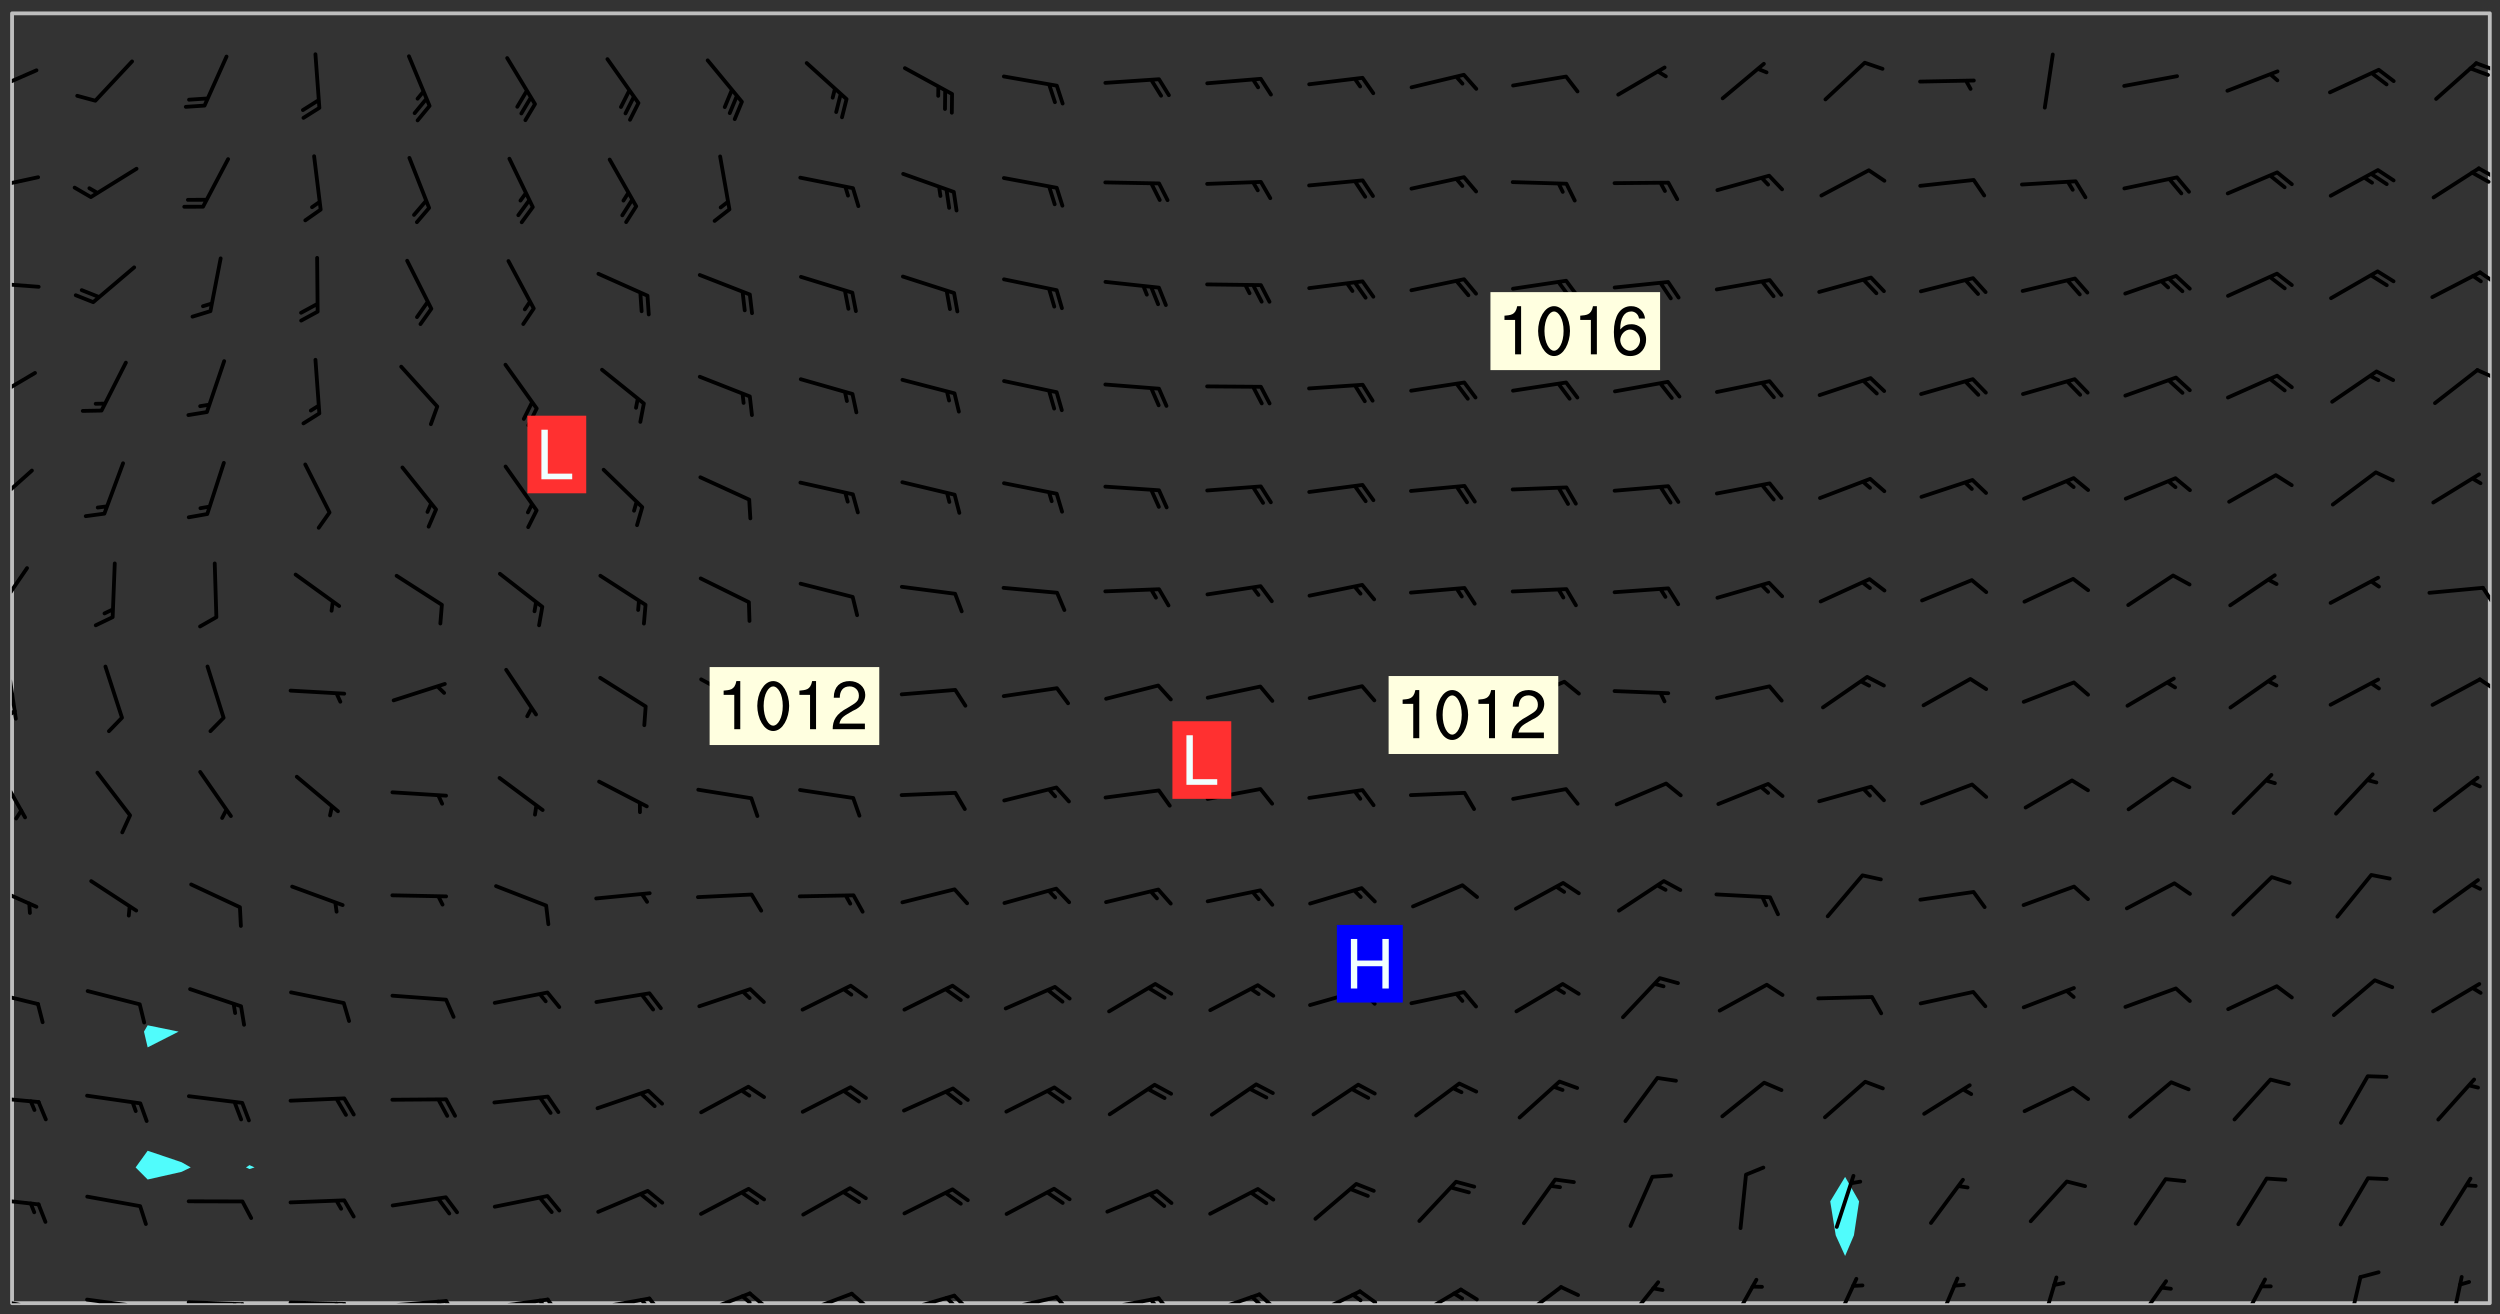 <svg xmlns="http://www.w3.org/2000/svg" role="img" xmlns:xlink="http://www.w3.org/1999/xlink" viewBox="142.45 309.95 326.84 171.84"><rect x="142.45" y="309.95" width="326.84" height="171.84" fill="#333333" stroke="none"/><defs><clipPath id="clip2"><path d="M 144 311.672 L 145 311.672 L 145 480.328 L 144 480.328 Z M 144 311.672"/></clipPath><clipPath id="clip3"><path d="M 144 311.672 L 468 311.672 L 468 480.328 L 144 480.328 Z M 144 311.672"/></clipPath><clipPath id="clip4"><path d="M 467 311.672 L 468 311.672 L 468 480.328 L 467 480.328 Z M 467 311.672"/></clipPath><clipPath id="clip5"><path d="M 144 479 L 148 479 L 148 480.328 L 144 480.328 Z M 144 479"/></clipPath><clipPath id="clip6"><path d="M 147 480 L 149 480 L 149 480.328 L 147 480.328 Z M 147 480"/></clipPath><clipPath id="clip7"><path d="M 153 479 L 162 479 L 162 480.328 L 153 480.328 Z M 153 479"/></clipPath><clipPath id="clip8"><path d="M 160 480 L 162 480 L 162 480.328 L 160 480.328 Z M 160 480"/></clipPath><clipPath id="clip9"><path d="M 166 479 L 175 479 L 175 480.328 L 166 480.328 Z M 166 479"/></clipPath><clipPath id="clip10"><path d="M 173 480 L 176 480 L 176 480.328 L 173 480.328 Z M 173 480"/></clipPath><clipPath id="clip11"><path d="M 172 480 L 174 480 L 174 480.328 L 172 480.328 Z M 172 480"/></clipPath><clipPath id="clip12"><path d="M 180 479 L 188 479 L 188 480.328 L 180 480.328 Z M 180 479"/></clipPath><clipPath id="clip13"><path d="M 187 480 L 189 480 L 189 480.328 L 187 480.328 Z M 187 480"/></clipPath><clipPath id="clip14"><path d="M 186 480 L 188 480 L 188 480.328 L 186 480.328 Z M 186 480"/></clipPath><clipPath id="clip15"><path d="M 193 479 L 202 479 L 202 480.328 L 193 480.328 Z M 193 479"/></clipPath><clipPath id="clip16"><path d="M 200 479 L 203 479 L 203 480.328 L 200 480.328 Z M 200 479"/></clipPath><clipPath id="clip17"><path d="M 199 479 L 201 479 L 201 480.328 L 199 480.328 Z M 199 479"/></clipPath><clipPath id="clip18"><path d="M 206 479 L 215 479 L 215 480.328 L 206 480.328 Z M 206 479"/></clipPath><clipPath id="clip19"><path d="M 213 479 L 216 479 L 216 480.328 L 213 480.328 Z M 213 479"/></clipPath><clipPath id="clip20"><path d="M 212 479 L 215 479 L 215 480.328 L 212 480.328 Z M 212 479"/></clipPath><clipPath id="clip21"><path d="M 220 479 L 228 479 L 228 480.328 L 220 480.328 Z M 220 479"/></clipPath><clipPath id="clip22"><path d="M 227 479 L 230 479 L 230 480.328 L 227 480.328 Z M 227 479"/></clipPath><clipPath id="clip23"><path d="M 226 479 L 228 479 L 228 480.328 L 226 480.328 Z M 226 479"/></clipPath><clipPath id="clip24"><path d="M 233 478 L 241 478 L 241 480.328 L 233 480.328 Z M 233 478"/></clipPath><clipPath id="clip25"><path d="M 240 478 L 243 478 L 243 480.328 L 240 480.328 Z M 240 478"/></clipPath><clipPath id="clip26"><path d="M 239 479 L 241 479 L 241 480.328 L 239 480.328 Z M 239 479"/></clipPath><clipPath id="clip27"><path d="M 246 478 L 255 478 L 255 480.328 L 246 480.328 Z M 246 478"/></clipPath><clipPath id="clip28"><path d="M 253 478 L 256 478 L 256 480.328 L 253 480.328 Z M 253 478"/></clipPath><clipPath id="clip29"><path d="M 260 479 L 268 479 L 268 480.328 L 260 480.328 Z M 260 479"/></clipPath><clipPath id="clip30"><path d="M 266 479 L 270 479 L 270 480.328 L 266 480.328 Z M 266 479"/></clipPath><clipPath id="clip31"><path d="M 265 479 L 268 479 L 268 480.328 L 265 480.328 Z M 265 479"/></clipPath><clipPath id="clip32"><path d="M 273 479 L 281 479 L 281 480.328 L 273 480.328 Z M 273 479"/></clipPath><clipPath id="clip33"><path d="M 280 479 L 283 479 L 283 480.328 L 280 480.328 Z M 280 479"/></clipPath><clipPath id="clip34"><path d="M 286 479 L 295 479 L 295 480.328 L 286 480.328 Z M 286 479"/></clipPath><clipPath id="clip35"><path d="M 293 479 L 296 479 L 296 480.328 L 293 480.328 Z M 293 479"/></clipPath><clipPath id="clip36"><path d="M 292 479 L 294 479 L 294 480.328 L 292 480.328 Z M 292 479"/></clipPath><clipPath id="clip37"><path d="M 300 478 L 308 478 L 308 480.328 L 300 480.328 Z M 300 478"/></clipPath><clipPath id="clip38"><path d="M 306 478 L 310 478 L 310 480.328 L 306 480.328 Z M 306 478"/></clipPath><clipPath id="clip39"><path d="M 305 479 L 308 479 L 308 480.328 L 305 480.328 Z M 305 479"/></clipPath><clipPath id="clip40"><path d="M 313 478 L 321 478 L 321 480.328 L 313 480.328 Z M 313 478"/></clipPath><clipPath id="clip41"><path d="M 319 478 L 323 478 L 323 480.328 L 319 480.328 Z M 319 478"/></clipPath><clipPath id="clip42"><path d="M 319 478 L 321 478 L 321 480.328 L 319 480.328 Z M 319 478"/></clipPath><clipPath id="clip43"><path d="M 327 478 L 334 478 L 334 480.328 L 327 480.328 Z M 327 478"/></clipPath><clipPath id="clip44"><path d="M 333 478 L 336 478 L 336 480.328 L 333 480.328 Z M 333 478"/></clipPath><clipPath id="clip45"><path d="M 340 477 L 347 477 L 347 480.328 L 340 480.328 Z M 340 477"/></clipPath><clipPath id="clip46"><path d="M 354 477 L 360 477 L 360 480.328 L 354 480.328 Z M 354 477"/></clipPath><clipPath id="clip47"><path d="M 368 477 L 373 477 L 373 480.328 L 368 480.328 Z M 368 477"/></clipPath><clipPath id="clip48"><path d="M 381 476 L 386 476 L 386 480.328 L 381 480.328 Z M 381 476"/></clipPath><clipPath id="clip49"><path d="M 395 476 L 399 476 L 399 480.328 L 395 480.328 Z M 395 476"/></clipPath><clipPath id="clip50"><path d="M 409 476 L 412 476 L 412 480.328 L 409 480.328 Z M 409 476"/></clipPath><clipPath id="clip51"><path d="M 421 477 L 426 477 L 426 480.328 L 421 480.328 Z M 421 477"/></clipPath><clipPath id="clip52"><path d="M 435 476 L 439 476 L 439 480.328 L 435 480.328 Z M 435 476"/></clipPath><clipPath id="clip53"><path d="M 449 476 L 452 476 L 452 480.328 L 449 480.328 Z M 449 476"/></clipPath><clipPath id="clip54"><path d="M 462 476 L 465 476 L 465 480.328 L 462 480.328 Z M 462 476"/></clipPath><clipPath id="clip55"><path d="M 144 466 L 148 466 L 148 468 L 144 468 Z M 144 466"/></clipPath><clipPath id="clip56"><path d="M 144 453 L 148 453 L 148 455 L 144 455 Z M 144 453"/></clipPath><clipPath id="clip57"><path d="M 144 439 L 148 439 L 148 442 L 144 442 Z M 144 439"/></clipPath><clipPath id="clip58"><path d="M 144 425 L 148 425 L 148 429 L 144 429 Z M 144 425"/></clipPath><clipPath id="clip59"><path d="M 144 410 L 146 410 L 146 418 L 144 418 Z M 144 410"/></clipPath><clipPath id="clip60"><path d="M 144 396 L 145 396 L 145 405 L 144 405 Z M 144 396"/></clipPath><clipPath id="clip61"><path d="M 144 402 L 145 402 L 145 404 L 144 404 Z M 144 402"/></clipPath><clipPath id="clip62"><path d="M 466 398 L 468 398 L 468 401 L 466 401 Z M 466 398"/></clipPath><clipPath id="clip63"><path d="M 144 383 L 147 383 L 147 391 L 144 391 Z M 144 383"/></clipPath><clipPath id="clip64"><path d="M 466 386 L 468 386 L 468 390 L 466 390 Z M 466 386"/></clipPath><clipPath id="clip65"><path d="M 144 371 L 147 371 L 147 377 L 144 377 Z M 144 371"/></clipPath><clipPath id="clip66"><path d="M 144 358 L 148 358 L 148 363 L 144 363 Z M 144 358"/></clipPath><clipPath id="clip67"><path d="M 466 358 L 468 358 L 468 360 L 466 360 Z M 466 358"/></clipPath><clipPath id="clip68"><path d="M 144 346 L 148 346 L 148 348 L 144 348 Z M 144 346"/></clipPath><clipPath id="clip69"><path d="M 466 345 L 468 345 L 468 348 L 466 348 Z M 466 345"/></clipPath><clipPath id="clip70"><path d="M 144 332 L 148 332 L 148 335 L 144 335 Z M 144 332"/></clipPath><clipPath id="clip71"><path d="M 466 331 L 468 331 L 468 334 L 466 334 Z M 466 331"/></clipPath><clipPath id="clip72"><path d="M 465 332 L 468 332 L 468 334 L 465 334 Z M 465 332"/></clipPath><clipPath id="clip73"><path d="M 144 318 L 148 318 L 148 323 L 144 323 Z M 144 318"/></clipPath><clipPath id="clip74"><path d="M 465 317 L 468 317 L 468 320 L 465 320 Z M 465 317"/></clipPath><g id="surface682" clip-path="url(#clip1)"><path fill="#fff" fill-opacity="0" fill-rule="evenodd" d="M 0 0 L 1000 0 L 1000 1000 L 0 1000 Z M 0 0"/><path fill="#d3d3d3" fill-opacity="0" fill-rule="evenodd" d="M162.152 355.867L161.918 356.16 161.977 356.395 162.094 356.566 162.27 356.801 162.562 357.148 162.676 357.207 162.793 357.035 162.852 356.801 163.027 356.625 163.492 356.449 164.191 356.449 164.426 356.742 164.715 357.559 164.773 357.734 164.949 357.965 165.301 358.199 166 358.898 166.172 359.074 166.406 359.422 166.641 359.832 166.93 360.414 167.34 360.879 167.57 361.113 167.805 361.289 167.922 361.52 168.098 361.812 168.27 362.977 168.27 363.211 168.328 363.5 168.387 363.617 168.504 363.734 168.852 364.145 168.969 364.316 169.145 364.492 169.32 364.727 169.438 364.898 169.609 365.25 169.668 365.484 169.902 365.891 170.137 365.832 169.961 366.008 169.902 366.938 169.32 366.938 169.086 366.824 168.738 366.938 168.621 367.055 168.562 367.348 168.504 367.523 168.387 367.695 167.922 367.988 167.863 368.223 167.805 368.336 167.805 368.98 167.863 369.152 167.863 369.562 167.922 369.621 167.922 370.027 167.98 370.434 168.098 370.609 168.156 370.668 168.387 371.309 168.328 371.602 168.328 372.301 168.27 372.883 168.27 373.117 168.211 373.348 168.156 373.699 168.156 375.621 168.211 375.738 168.637 375.738 168.27 375.855 168.246 376.207 169.137 377.375 170.879 377.914 172.219 378.273 172.219 378.812 172.309 379.621 172.844 380.336 174.363 380.605 175.254 380.52 175.344 381.684 175.879 381.863 177.039 381.684 179.094 380.699 180.254 380.336 182.133 380.16 183.828 379.98 183.648 380.699 182.133 380.785 180.883 380.875 180.078 381.145 179.004 381.953 179.273 382.672 179.809 383.57 179.629 384.195 179.363 385.004 179.629 386.082 180.254 386.98 181.059 387.16 182.309 386.98 182.043 387.703 182.141 388.207 182.195 388.5 182.195 388.672 182.254 388.965 182.254 389.371 182.43 389.488 182.781 389.605 183.188 389.605 183.48 389.43 183.594 389.312 183.652 389.195 183.77 388.965 183.828 388.789 184.18 388.324 184.41 388.148 184.586 388.09 184.762 388.148 184.82 388.324 184.938 389.312 184.992 389.781 185.051 389.953 185.168 390.188 185.344 390.246 186.16 390.305 186.449 390.305 186.566 390.539 186.625 390.945 186.684 391.297 186.684 392.402 186.801 392.695 186.918 393.043 187.207 393.742 187.383 394.094 187.965 394.848 188.316 395.023 188.488 395.082 188.957 395.316 189.598 395.781 189.945 396.016 190.238 396.191 190.531 396.246 190.762 396.309 191.578 396.656 191.871 396.832 191.984 397.004 192.336 397.355 192.453 397.531 192.977 398.172 192.977 398.461 193.035 398.812 193.035 399.16 193.094 399.512 193.152 399.801 193.27 399.859 193.441 399.918 193.617 399.918 194.199 400.152 194.375 400.27 194.551 400.559 194.727 400.793 194.84 401.027 195.133 401.258 195.25 401.375 195.25 401.785 195.309 401.84 195.598 402.074 195.832 402.191 195.891 402.309 196.008 402.48 196.066 402.598 196.297 402.832 196.355 403.008 196.59 403.066 196.707 403.125 196.59 403.238 196.531 403.355 196.531 403.473 196.414 403.766 196.297 404.055 196.297 404.637 196.473 404.754 196.59 404.812 196.648 404.93 196.766 405.047 196.879 405.105 197.055 405.453 197.113 405.805 197.172 406.211 197.172 406.387 197.113 406.562 196.996 407.262 196.996 407.434 197.113 407.609 197.406 407.902 197.812 407.902 197.988 408.02 198.105 408.191 198.223 408.484 198.223 408.719 197.695 408.719 197.465 408.484 197.23 408.484 197.055 408.543 196.996 409.242 197.055 409.59 197.172 409.766 197.348 410.176 197.465 410.406 197.754 410.875 197.93 410.93 198.453 410.93 198.688 410.988 199.445 411.629 199.504 411.922 199.504 412.156 199.562 412.215 199.793 412.562 199.793 412.914 199.676 413.086 199.676 413.379 199.969 413.668 200.262 413.844 200.434 413.902 200.727 414.078 201.02 414.195 201.602 414.602 201.891 414.836 202.184 415.012 202.402 415.172 202.418 415.184 202.648 415.359 203.289 415.883 203.465 416.117 203.582 416.293 203.758 416.469 203.871 416.641 203.871 417.281 203.988 417.457 204.457 417.574 205.039 417.691 205.273 417.75 205.504 417.863 205.797 417.98 205.91 418.039 206.496 418.391 206.785 418.562 206.961 418.625 207.137 418.68 207.312 418.738 208.012 419.09 208.301 419.266 208.535 419.32 208.824 419.496 209.059 419.613 209.699 420.02 209.992 420.137 210.164 420.195 210.398 420.254 210.809 420.312 211.039 420.371 211.273 420.488 211.332 420.66 210.922 420.836 211.391 420.895 211.449 421.188 211.562 421.422 211.738 421.477 211.973 421.535 212.148 421.594 212.555 421.711 213.195 421.945 213.312 422.117 213.371 422.352 213.371 422.527 213.312 422.645 213.254 423.051 213.488 423.285 213.605 423.344 213.953 423.461 214.594 423.691 214.77 423.809 215.059 423.926 215.234 424.102 215.469 424.566 216.051 425.672 216.227 425.848 216.574 426.023 216.75 426.141 217.102 426.258 218.148 426.781 218.383 426.84 218.848 426.953 219.141 427.012 219.605 427.188 220.363 427.77 220.598 428.004 220.945 428.469 221.121 428.645 221.41 428.879 222.227 429.578 222.52 429.754 222.809 430.043 223.102 430.219 223.395 430.508 224.09 431.148 224.266 431.324 224.559 431.559 224.848 431.793 225.316 432.082 225.957 432.664 226.305 432.898 226.539 433.191 226.887 433.539 227.238 434.004 228.172 434.996 228.52 435.402 228.637 435.578 228.871 435.637 228.984 435.754 229.629 435.93 229.859 436.043 230.094 436.102 230.387 436.277 230.617 436.395 231.551 437.094 231.957 437.5 232.191 437.676 232.598 437.852 232.832 437.969 233.648 438.316 233.996 438.551 234.23 438.668 234.523 438.957 234.754 439.074 235.512 439.426 235.863 439.598 236.094 439.656 236.387 439.773 236.621 439.832 237.492 440.008 238.309 440.008 238.777 440.238 238.949 440.297 239.824 440.996 240.289 441.113 240.582 441.172 240.758 441.23 240.988 441.289 241.457 441.348 241.805 441.406 242.156 441.465 242.562 441.523 242.855 441.523 243.027 441.582 243.027 441.812 243.203 441.988 243.496 441.988 243.844 442.047 244.195 442.105 244.895 442.223 245.535 442.223 246 441.988 246.293 441.812 246.465 441.695 246.875 441.523 247.164 441.348 248.098 440.883 248.566 440.59 249.09 440.297 249.555 440.125 250.02 439.949 251.07 439.484 251.359 439.367 251.77 439.25 252.059 439.133 252.586 438.957 254.102 438.258 254.684 437.91 254.973 437.852 255.266 437.793 255.613 437.676 256.488 437.445 256.84 437.328 256.953 437.328 257.188 437.27 258.062 437.035 258.297 436.977 259.109 436.977 259.461 436.918 260.277 436.801 260.449 436.742 260.801 436.688 261.094 436.629 261.324 436.57 262.141 436.395 262.316 436.336 262.664 436.336 262.898 436.277 263.363 436.16 264.121 435.988 264.355 435.93 264.703 435.93 265.113 435.812 265.402 435.754 266.688 435.695 266.977 435.695 267.387 435.637 267.617 435.578 267.793 435.578 268.668 435.461 269.074 435.461 269.484 435.344 269.832 435.344 270.184 435.23 271.055 435.172 272.805 435.172 273.852 435.461 274.262 435.578 274.551 435.695 274.902 435.812 275.191 435.93 276.242 436.102 276.531 436.16 276.824 436.16 277.117 436.219 277.289 436.277 277.699 436.336 277.871 436.395 277.988 436.453 278.105 436.453 278.223 436.512 278.574 436.57 278.688 436.57 279.098 436.637 281.02 437.031 282.945 437.426 284.465 437.875 286.16 438.594 288.305 439.398 289.91 438.68 291.34 437.875 292.5 436.797 293.75 436.348 296.785 435.629 298.66 435.27 300.805 433.922 303.039 432.668 305.539 431.41 307.234 430.961 309.02 430.781 310.18 430.512 310.805 431.051 312.145 430.781 312.859 429.793 313.844 428.449 314.289 428.27 315.094 427.91 316.969 427.371 318.754 426.922 320.004 426.652 321.164 426.562 322.863 426.473 324.824 426.203 326.074 426.113 326.613 426.113 327.238 426.023 328.129 426.023 330.273 425.844 332.684 425.664 335.273 425.574 336.969 425.754 338.578 425.844 340.008 426.203 341.168 426.922 343.043 427.91 344.203 429.438 344.469 430.152 345.098 430.242 345.453 431.141 345.988 431.68 346.523 433.207 347.598 433.566 348.133 433.566 347.328 434.102 347.418 435.809 348.133 438.504 349.023 439.309 349.918 440.297 350.633 441.555 352.418 442.094 353.938 441.914 354.293 443.258 355.902 442.453 356.883 441.914 357.152 442.184 357.469 441.969 357.688 441.824 358.488 442.273 358.938 441.914 359.293 441.914 359.828 441.645 360.367 440.926 360.902 440.656 361.527 439.668 362.688 440.117 363.527 440.488 364.922 441.105 366.617 440.926 368.223 440.926 370.008 441.016 370.188 439.309 370.723 437.965 371.527 438.234 372.02 439.082 372.422 439.488 372.332 440.027 372.332 440.387 373.047 440.836 373.758 440.566 375.188 440.566 375.547 441.555 375.992 442.812 376.707 444.156 377.957 444.785 379.652 445.414 380.367 445.234 380.547 444.695 381.527 444.605 381.977 444.965 382.062 446.223 381.797 446.852 381.262 447.031 381.262 447.57 381.977 448.555 382.242 449.094 383.227 450.082 384.027 451.16 383.762 451.52 383.672 452.418 383.047 454.75 382.691 456.816 382.602 458.609 382.422 459.328 382.332 459.867 382.332 461.305 381.352 463.188 380.992 464.895 380.457 465.793 379.652 466.961 379.387 467.5 381.441 468.754 381.527 469.113 381.172 469.652 381.082 469.473 381.082 470.281 381.172 471.719 380.727 472.434 379.652 472.527 379.387 473.242 379.922 474.141 380.727 474.859 381.887 475.668 383.227 475.938 383.672 476.297 383.316 476.746 381.527 476.656 380.277 476.207 379.562 475.488 378.938 475.398 378.762 478.988 378.574 480.297 467.934 480.297 467.934 311.703 412.664 311.703 412.664 360.785 413.426 360.91 416.715 361.453 418.738 364.289 418.738 367.043 421.09 367.375 423.438 367.707 427.488 367.707 426.109 371.867 424.086 372.574 422.062 373.277 421.52 373.621 418.926 375.238 418.738 375.355 416.715 373.277 415.984 370.535 413.312 368.457 411.938 364.957 411.871 364.875 409.914 362.203 412.664 360.785 412.664 311.703 294.422 311.703 294.422 403.117 294.539 403.148 294.672 403.16 294.746 403.234 294.852 403.281 294.941 403.34 295.027 403.398 295.117 403.457 295.414 403.754 295.473 403.844 295.504 403.961 295.531 404.078 295.547 404.215 295.516 404.332 295.457 404.422 295.398 404.508 295.355 404.613 295.309 404.715 295.281 404.836 295.281 404.98 295.457 405.25 295.605 405.398 295.68 405.484 295.754 405.559 295.797 405.664 295.859 405.754 295.918 405.84 295.961 405.945 296.02 406.035 296.066 406.137 296.109 406.242 296.168 406.328 296.285 406.508 296.359 406.582 296.422 406.668 296.48 406.758 296.523 406.863 296.582 406.953 296.641 407.039 296.703 407.129 296.762 407.219 296.805 407.32 296.922 407.5 296.996 407.574 297.055 407.66 297.129 407.734 297.219 407.793 297.324 407.84 297.473 407.84 297.605 407.824 297.738 407.84 297.84 407.793 297.914 407.719 297.961 407.617 297.945 407.484 297.945 407.336 297.898 407.23 297.871 407.113 297.824 407.012 297.797 406.891 297.754 406.789 297.691 406.699 297.648 406.598 297.605 406.492 297.574 406.375 297.559 406.242 297.547 406.105 297.633 406.047 297.691 405.961 297.812 405.93 297.855 406.035 297.871 406.168 297.871 406.285 297.93 406.387 297.988 406.477 298.078 406.535 298.227 406.684 298.285 406.773 298.328 406.879 298.316 406.98 298.402 407.039 298.508 407.086 298.594 407.145 298.684 407.203 298.758 407.277 298.641 407.305 298.535 407.352 298.449 407.41 298.375 407.484 298.316 407.574 298.254 407.66 298.227 407.781 298.18 407.883 298.137 407.988 298.105 408.105 298.094 408.238 298.078 408.371 298.078 408.52 298.105 408.637 298.152 408.742 298.195 408.844 298.254 408.934 298.328 409.008 298.418 409.066 298.492 409.141 298.582 409.199 298.641 409.289 298.684 409.395 298.73 409.496 298.848 409.527 298.98 409.543 299.129 409.543 299.246 409.512 299.352 409.555 299.395 409.66 299.441 409.762 299.469 409.883 299.5 410 299.527 410.117 299.559 410.238 299.586 410.355 299.691 410.398 299.793 410.445 299.926 410.43 300.074 410.578 300.137 410.664 300.211 410.738 300.281 410.812 300.371 410.875 300.477 410.918 300.578 410.961 300.695 410.992 300.832 411.008 300.949 410.977 301.023 410.902 301.051 410.785 301.039 410.652 301.008 410.531 300.98 410.414 301.023 410.309 301.141 410.309 301.23 410.371 301.348 410.398 301.496 410.398 301.629 410.414 301.777 410.414 301.91 410.43 302.043 410.414 302.191 410.414 302.324 410.398 302.457 410.387 302.594 410.398 302.711 410.371 302.844 410.355 303.035 410.297 302.977 410.473 302.961 410.605 302.934 410.727 302.918 410.859 302.859 410.945 302.727 410.961 302.621 411.008 302.516 411.051 302.398 411.082 302.281 411.109 302.016 411.141 301.867 411.141 301.734 411.156 301.66 411.23 301.719 411.316 301.867 411.465 301.984 411.645 302.059 411.715 302.148 411.777 302.238 411.836 302.324 411.895 302.414 411.953 302.516 411.996 302.621 412.059 302.727 412.102 302.812 412.16 302.918 412.207 303.02 412.25 303.199 412.367 303.258 412.457 303.215 412.559 303.168 412.664 303.184 412.797 303.406 413.02 303.465 413.109 303.508 413.211 303.539 413.332 303.582 413.434 303.598 413.566 303.629 413.684 303.641 413.82 303.672 413.938 303.82 414.086 303.922 414.129 304.027 414.172 304.145 414.203 304.277 414.219 304.414 414.234 304.531 414.234 304.648 414.203 304.738 414.145 304.781 414.039 304.828 413.938 304.871 413.832 304.902 413.715 304.914 413.582 304.914 413.434 304.902 413.301 304.887 413.168 304.855 413.051 304.812 412.945 304.766 412.84 304.723 412.738 304.68 412.633 304.664 412.5 304.68 412.367 304.707 412.25 304.738 412.133 304.766 412.012 304.812 411.91 304.902 411.852 304.988 411.789 305.062 411.715 305.152 411.656 305.375 411.434 305.434 411.348 305.508 411.273 305.625 411.094 305.684 411.008 305.684 410.859 305.609 410.785 305.508 410.738 305.402 410.695 305.301 410.652 305.242 410.562 305.195 410.457 305.168 410.34 305.258 410.281 305.375 410.25 305.477 410.207 305.656 410.09 305.805 409.941 305.816 409.809 305.805 409.703 305.715 409.645 305.582 409.66 305.434 409.66 305.301 409.676 305.168 409.66 305.047 409.629 304.961 409.57 304.887 409.496 304.828 409.406 304.766 409.32 304.648 409.141 304.59 409.055 304.621 408.934 304.707 408.875 304.828 408.844 304.887 408.758 304.887 408.637 304.855 408.52 304.797 408.43 304.738 408.344 304.691 408.238 304.664 408.121 304.648 407.988 304.707 407.898 304.781 407.824 304.871 407.766 304.988 407.586 305.062 407.512 305.121 407.426 305.27 407.277 305.391 407.246 305.523 407.23 305.656 407.246 305.73 407.32 305.773 407.426 305.789 407.559 305.758 407.676 305.641 407.707 305.508 407.719 305.359 407.867 305.316 407.973 305.27 408.074 305.242 408.195 305.211 408.312 305.211 408.461 305.242 408.578 305.285 408.684 305.344 408.773 305.418 408.844 305.492 408.918 305.609 408.949 305.73 408.977 305.848 408.949 305.98 408.934 306.098 408.934 306.188 408.992 306.262 409.066 306.309 409.172 306.367 409.258 306.469 409.305 306.602 409.32 306.707 409.363 306.793 409.422 306.781 409.527 306.707 409.602 306.527 409.719 306.469 409.809 306.379 409.867 306.309 409.941 306.234 410.016 306.172 410.105 306.145 410.223 306.129 410.355 306.145 410.488 306.129 410.621 306.129 410.77 306.145 410.902 306.172 411.02 306.203 411.141 306.277 411.215 306.367 411.273 306.453 411.332 306.543 411.391 306.66 411.422 306.66 411.508 306.559 411.555 306.469 411.613 306.203 411.645 306.086 411.672 305.938 411.672 305.832 411.715 305.73 411.762 305.672 411.852 305.609 412.086 305.598 412.219 305.566 412.34 305.551 412.473 305.551 412.766 305.539 412.898 305.551 413.035 305.566 413.168 305.699 413.184 305.832 413.195 305.953 413.227 306.039 413.285 306.113 413.359 306.16 413.465 306.203 413.566 306.219 413.699 306.219 414.145 306.203 414.277 306.203 414.723 306.234 414.988 306.262 415.105 306.277 415.238 306.309 415.355 306.395 415.566 306.426 415.832 306.426 415.98 306.395 416.098 306.367 416.215 306.336 416.336 306.309 416.453 306.277 416.57 306.246 416.691 306.234 416.824 306.219 416.957 306.309 417.016 306.426 416.984 306.527 417 306.574 417.105 306.543 417.371 306.543 417.812 306.5 417.918 306.453 418.023 306.41 418.125 306.367 418.23 306.309 418.316 306.277 418.438 306.234 418.555 306.203 418.672 306.188 418.805 306.203 418.938 306.262 419.027 306.367 419.074 306.453 419.133 306.512 419.219 306.5 419.355 306.469 419.473 306.426 419.574 306.426 420.02 306.41 420.152 306.41 420.301 306.379 420.418 306.336 420.523 306.309 420.641 306.262 420.746 306.219 420.848 306.188 420.969 306.16 421.086 306.129 421.219 306.098 421.336 306.07 421.453 306.027 421.559 305.996 421.676 305.965 421.797 305.953 421.93 305.938 422.062 305.938 422.359 305.965 422.477 305.965 422.625 306.012 423.023 306.039 423.141 306.098 423.23 306.219 423.262 306.367 423.262 306.5 423.246 306.559 423.336 306.559 423.453 306.5 423.543 306.41 423.602 306.309 423.645 306.203 423.691 306.113 423.75 306.027 423.809 305.891 423.824 305.773 423.793 305.641 423.777 305.539 423.824 305.477 423.91 305.465 424.047 305.449 424.18 305.418 424.297 305.391 424.414 305.375 424.547 305.344 424.668 305.344 424.965 305.359 425.098 305.391 425.215 305.391 425.363 305.402 425.496 305.402 425.645 305.375 425.762 305.328 425.863 305.301 425.984 305.27 426.102 305.211 426.191 305.137 426.266 305.035 426.309 304.93 426.355 304.812 426.383 304.691 426.414 304.59 426.367 304.648 426.281 304.754 426.234 304.781 426.117 304.812 426 304.84 425.879 304.871 425.762 304.871 425.613 304.887 425.48 304.855 425.363 304.812 425.258 304.707 425.273 304.633 425.348 304.531 425.391 304.441 425.453 304.367 425.527 304.324 425.629 304.309 425.762 304.277 425.879 304.25 426 304.219 426.117 304.191 426.234 304.16 426.355 304.133 426.473 304.102 426.59 304.059 426.695 303.969 426.754 303.879 426.754 303.762 426.723 303.73 426.637 303.746 426.5 303.715 426.383 303.715 426.234 303.703 426.102 303.703 425.953 303.641 425.719 303.613 425.598 303.57 425.496 303.523 425.391 303.465 425.305 303.406 425.215 303.363 425.109 303.301 425.023 303.152 424.875 303.082 424.801 302.977 424.754 302.871 424.711 302.77 424.668 302.473 424.371 302.383 424.297 302.297 424.238 302.191 424.195 302.102 424.133 302.016 424.074 301.91 424.031 301.82 423.973 301.734 423.91 301.66 423.84 301.555 423.793 301.469 423.734 301.363 423.691 301.273 423.629 301.172 423.586 301.066 423.543 300.98 423.484 300.875 423.438 300.77 423.395 300.668 423.348 300.578 423.289 300.477 423.246 300.371 423.203 300.281 423.141 300.164 423.113 300.031 423.098 299.898 423.113 299.75 423.113 299.617 423.129 299.5 423.098 299.41 423.039 299.336 422.965 299.246 422.906 299.145 422.859 298.996 422.859 298.875 422.832 298.773 422.789 298.699 422.715 298.582 422.535 298.492 422.477 298.391 422.434 298.301 422.371 298.195 422.328 298.105 422.27 298.02 422.211 297.914 422.164 297.855 422.078 297.797 421.988 297.754 421.883 297.707 421.781 297.633 421.707 297.547 421.648 297.473 421.574 297.383 421.516 297.16 421.293 297.117 421.188 297.086 420.922 297.191 420.879 297.336 420.879 297.441 420.922 297.516 420.996 297.605 421.055 297.691 421.113 297.797 421.16 297.887 421.219 298.035 421.367 298.105 421.441 298.254 421.59 298.316 421.676 298.391 421.75 298.477 421.809 298.551 421.883 298.641 421.945 298.73 422.004 298.816 422.062 299.086 422.238 299.188 422.285 299.293 422.328 299.395 422.371 299.441 422.297 299.5 422.211 299.574 422.137 299.645 422.062 299.75 422.105 299.824 422.18 299.883 422.27 299.926 422.371 299.973 422.477 300.016 422.582 300.137 422.609 300.254 422.582 300.328 422.492 300.371 422.387 300.43 422.297 300.504 422.223 300.609 422.18 300.727 422.152 300.859 422.164 300.949 422.223 301.098 422.371 301.156 422.461 301.199 422.566 301.246 422.668 301.289 422.773 301.332 422.875 301.438 422.922 301.543 422.965 301.676 422.98 301.762 422.922 301.82 422.832 301.895 422.758 302 422.715 302.117 422.742 302.223 422.789 302.324 422.832 302.43 422.875 302.531 422.922 302.711 423.039 302.711 423.156 302.695 423.289 302.711 423.422 302.727 423.559 302.785 423.645 302.887 423.691 303.008 423.719 303.125 423.75 303.273 423.75 303.391 423.719 303.449 423.629 303.629 423.512 303.688 423.422 303.762 423.348 303.82 423.262 303.938 423.082 304.117 422.965 304.234 422.996 304.324 423.055 304.367 423.129 304.352 423.262 304.352 423.379 304.441 423.438 304.59 423.438 304.723 423.422 304.855 423.41 305.121 423.379 305.227 423.336 305.344 423.305 305.465 423.277 305.539 423.203 305.609 423.129 305.672 423.039 305.656 422.934 305.609 422.832 305.508 422.789 305.402 422.773 305.285 422.801 305.02 422.832 304.871 422.832 304.797 422.758 304.707 422.699 304.59 422.668 304.473 422.641 304.34 422.625 304.191 422.625 304.059 422.641 303.762 422.641 303.656 422.594 303.508 422.445 303.465 422.344 303.406 422.254 303.629 422.031 303.715 421.973 303.82 421.93 303.938 421.898 304.07 421.883 304.203 421.898 304.34 421.914 304.441 421.957 304.574 421.945 304.664 421.883 304.766 421.84 304.828 421.75 304.781 421.648 304.691 421.59 304.574 421.559 304.473 421.516 304.414 421.426 304.352 421.336 304.352 421.219 304.367 421.086 304.473 421.039 304.547 420.969 304.547 420.848 304.457 420.789 304.426 420.672 304.516 420.613 304.59 420.539 304.633 420.434 304.691 420.344 304.738 420.242 304.754 420.109 304.754 419.961 304.707 419.855 304.664 419.754 304.574 419.695 304.441 419.68 304.34 419.637 304.203 419.621 304.086 419.59 303.641 419.59 303.508 419.574 303.375 419.562 303.242 419.547 303.125 419.516 302.977 419.516 302.844 419.5 302.711 419.488 302.445 419.457 302.324 419.414 302.238 419.355 302.164 419.281 302.164 419.133 302.176 419 302.281 418.953 302.383 418.91 302.516 418.895 302.668 418.895 302.801 418.879 303.094 418.879 303.215 418.91 303.316 418.953 303.406 419.012 303.641 419.074 303.762 419.027 303.852 418.969 303.953 418.926 304.086 418.91 304.191 418.953 304.293 419 304.426 419.012 304.547 418.984 304.691 418.984 304.812 418.953 304.93 418.926 305.035 418.879 305.109 418.805 305.195 418.746 305.344 418.598 305.402 418.512 305.449 418.406 305.477 418.289 305.492 418.184 305.391 418.141 305.301 418.082 305.184 418.051 305.078 418.008 304.988 417.945 304.914 417.859 304.84 417.785 304.738 417.742 304.633 417.695 304.531 417.652 304.473 417.562 304.426 417.461 304.34 417.25 304.277 417.164 304.219 417.074 304.145 417 304.059 416.941 303.789 416.941 303.672 416.973 303.582 417.031 303.48 417.074 303.348 417.09 303.242 417.074 303.215 416.957 303.152 416.867 303.035 416.836 302.934 416.793 302.785 416.645 302.754 416.527 302.738 416.422 302.812 416.348 302.992 416.23 303.109 416.203 303.227 416.172 303.363 416.188 303.465 416.23 303.57 416.273 303.672 416.32 303.777 416.363 303.895 416.395 304.027 416.41 304.145 416.438 304.277 416.453 304.383 416.438 304.473 416.379 304.398 416.305 304.293 416.262 304.219 416.188 304.145 416.098 303.996 415.949 303.91 415.891 303.82 415.832 303.746 415.758 303.656 415.699 303.555 415.652 303.434 415.625 303.332 415.578 303.227 415.535 303.109 415.504 303.008 415.461 302.887 415.43 302.738 415.43 302.621 415.461 302.516 415.504 302.43 415.566 302.25 415.684 302.164 415.742 302.074 415.801 301.969 415.848 301.883 415.906 301.777 415.949 301.676 415.992 301.57 416.039 301.496 416.113 301.438 416.203 301.379 416.289 301.332 416.395 301.273 416.48 301.199 416.555 301.066 416.543 300.949 416.512 300.832 416.512 300.758 416.586 300.668 416.645 300.594 416.719 300.504 416.777 300.418 416.836 300.312 416.883 300.211 416.926 300.074 416.941 299.973 416.898 299.824 416.75 299.719 416.703 299.633 416.703 299.527 416.75 299.426 416.793 299.305 416.824 299.188 416.793 299.113 416.719 299.113 416.602 299.145 416.48 299.219 416.41 299.277 416.32 299.352 416.246 299.469 416.215 299.574 416.172 299.867 416.172 300 416.156 300.137 416.141 300.238 416.098 300.328 416.039 300.43 415.992 300.52 415.934 300.652 415.922 300.742 415.98 300.875 415.992 300.965 415.934 301.051 415.875 301.156 415.832 301.246 415.773 301.332 415.711 301.422 415.652 301.57 415.504 301.629 415.418 301.688 415.328 301.793 415.285 301.926 415.27 302.043 415.297 302.164 415.328 302.223 415.27 302.281 415.18 302.312 414.914 302.34 414.797 302.445 414.809 302.578 414.824 302.68 414.781 302.77 414.723 302.828 414.633 302.902 414.559 302.961 414.469 303.008 414.367 303.02 414.234 303.008 414.102 302.961 413.996 302.812 413.848 302.754 413.758 302.695 413.672 302.652 413.566 302.652 413.121 302.668 412.988 302.668 412.84 302.68 412.707 302.621 412.648 302.531 412.707 302.43 412.664 302.25 412.547 302.164 412.488 302.102 412.398 302.043 412.309 301.969 412.234 301.883 412.176 301.762 412.207 301.66 412.219 301.555 412.266 301.469 412.324 301.363 412.367 301.215 412.516 301.125 412.574 301.039 412.633 300.949 412.695 300.844 412.738 300.711 412.754 300.711 412.633 300.816 412.59 300.934 412.559 301.008 412.488 301.051 412.383 301.051 412.234 301.023 412.117 300.875 411.969 300.742 411.953 300.594 411.953 300.477 411.984 300.371 412.027 300.27 412.07 300.18 412.133 300.062 412.16 299.988 412.086 300 411.953 299.957 411.852 299.914 411.746 299.824 411.688 299.707 411.715 299.586 411.746 299.469 411.777 299.367 411.82 299.246 411.852 299.145 411.895 299.039 411.938 298.949 411.996 298.848 412.012 298.848 411.895 298.863 411.762 298.805 411.672 298.73 411.715 298.582 411.863 298.523 411.953 298.449 412.027 298.402 412.133 298.359 412.234 298.285 412.309 298.227 412.398 298.152 412.473 298.094 412.559 298.02 412.633 297.93 412.695 297.855 412.766 297.781 412.84 297.68 412.855 297.547 412.871 297.441 412.828 297.441 412.707 297.59 412.559 297.633 412.457 297.691 412.367 297.738 412.266 297.781 412.16 297.84 412.07 297.871 411.953 297.914 411.852 297.945 411.73 297.973 411.613 298.02 411.508 298.062 411.406 298.105 411.301 298.18 411.23 298.27 411.168 298.359 411.109 298.461 411.066 298.758 411.066 299.023 411.035 299.129 410.992 299.055 410.918 298.938 410.887 298.832 410.844 298.742 410.785 298.641 410.738 298.551 410.68 298.449 410.637 298.344 410.594 298.254 410.531 298.168 410.473 298.062 410.43 297.961 410.387 297.84 410.355 297.723 410.324 297.621 410.281 297.5 410.25 297.398 410.207 297.309 410.148 297.266 410.043 297.25 409.91 297.352 409.867 297.484 409.852 297.621 409.867 297.754 409.852 297.855 409.809 297.914 409.719 297.93 409.613 297.84 409.555 297.766 409.48 297.664 409.438 297.574 409.379 297.426 409.23 297.383 409.125 297.367 408.992 297.367 408.699 297.309 408.609 297.219 408.551 297.145 408.477 297.102 408.371 297.07 408.254 297.012 408.164 296.938 408.09 296.82 408.062 296.746 407.988 296.656 407.93 296.566 407.867 296.48 407.809 296.406 407.734 296.348 407.648 296.301 407.543 296.215 407.484 296.066 407.336 295.871 407.277 295.738 407.293 295.637 407.336 295.562 407.41 295.516 407.512 295.473 407.617 295.414 407.707 295.355 407.793 295.059 408.09 294.969 408.148 294.883 408.148 294.82 408.062 294.777 407.957 294.809 407.84 294.867 407.75 294.895 407.633 294.883 407.5 294.793 407.438 294.688 407.484 294.57 407.512 294.453 407.543 294.184 407.719 294.082 407.766 293.965 407.793 293.859 407.84 293.77 407.898 293.668 407.941 293.609 407.855 293.562 407.75 293.578 407.617 293.625 407.512 293.695 407.438 293.77 407.367 293.828 407.277 293.828 407.129 293.785 407.023 293.547 407.023 293.445 407.07 293.414 407.188 293.387 407.305 293.355 407.426 293.281 407.469 293.148 407.484 293.074 407.438 293.031 407.336 292.988 407.23 292.941 407.129 292.898 407.023 292.777 407.055 292.676 407.098 292.543 407.113 292.426 407.145 292.32 407.188 292.23 407.246 292.129 407.293 292.008 407.32 291.875 407.336 291.773 407.293 291.715 407.203 291.668 407.098 291.625 406.996 291.582 406.891 291.582 406.773 291.641 406.684 291.727 406.625 291.906 406.508 292.008 406.461 292.113 406.418 292.219 406.359 292.32 406.316 292.41 406.254 292.512 406.211 292.617 406.152 292.719 406.105 292.809 406.047 292.914 406.004 293.016 405.961 293.105 405.898 293.207 405.855 293.344 405.84 293.461 405.871 293.562 405.914 293.684 405.945 293.785 405.988 293.891 406.035 293.992 406.078 294.098 406.121 294.199 406.168 294.305 406.211 294.406 406.254 294.512 406.301 294.598 406.359 294.703 406.402 294.82 406.434 294.926 406.477 295.027 406.523 295.117 406.582 295.223 406.625 295.324 406.668 295.43 406.715 295.547 406.742 295.648 406.789 295.77 406.816 295.918 406.816 296.004 406.758 296.02 406.656 296.078 406.566 296.051 406.449 295.977 406.375 295.859 406.195 295.785 406.121 295.695 406.047 295.516 405.93 295.43 405.871 295.324 405.828 295.223 405.781 294.953 405.605 294.895 405.516 294.82 405.441 294.762 405.352 294.719 405.25 294.688 405.133 294.672 404.996 294.672 404.434 294.66 404.301 294.645 404.168 294.613 404.051 294.598 403.918 294.586 403.785 294.555 403.664 294.332 403.441 294.273 403.355 294.258 403.25 294.289 403.133 294.422 403.117 294.422 311.703 172.992 311.703 172.992 313.156 172.934 313.391 172.582 314.441 172.41 314.965 172.293 315.312 172.117 315.723 172 315.895 171.766 316.188 171.535 316.246 171.184 316.246 171.066 316.305 170.836 316.711 170.836 317.004 170.953 317.18 171.184 317.41 171.301 317.645 171.941 318.402 172.234 318.867 172.41 319.102 172.641 319.453 172.875 319.801 173.516 320.617 173.691 321.082 173.863 321.492 173.98 322.188 174.156 322.656 174.273 324.055 174.332 324.52 174.332 325.395 174.449 326.441 174.449 331.223 174.391 331.688 174.039 332.969 173.863 333.492 173.75 333.902 173.398 334.832 172.934 336 172.699 336.582 172.582 336.758 172.41 337.105 172.234 337.512 171.883 338.328 171.824 338.621 171.711 338.914 171.594 339.203 171.535 339.379 171.418 340.254 171.359 340.66 171.301 340.777 171.242 340.953 171.184 341.125 170.953 341.652 170.836 341.824 170.836 342.059 170.719 342.293 170.66 342.465 170.484 343.051 170.484 343.34 170.426 343.516 170.426 343.809 170.367 343.922 170.309 344.449 170.309 344.621 170.254 344.855 170.254 347.477 170.078 348.293 169.961 348.469 169.785 348.703 169.668 348.875 169.555 349.109 168.969 350.043 168.738 350.332 168.445 350.797 168.27 351.031 167.98 351.383 167.629 352.082 167.516 352.312 167.34 352.723 167.164 352.953 166.758 353.48 165.941 354.18 165.648 354.352 165.359 354.586 165.184 354.703 165.008 354.879 164.484 355.285 163.957 355.461 163.785 355.637 163.551 355.691 162.91 355.867 162.152 355.867M174.363 386.891L173.289 387.34 173.648 388.234 174.898 387.52 175.344 386.98 174.363 386.891"/><path fill="#d3d3d3" fill-opacity="0" fill-rule="evenodd" d="M201.508 416.598L200.613 416.598 201.062 417.227 202.043 417.586 202.848 417.496 203.293 416.508 203.117 416.598 202.402 416.242 201.508 416.598M356.129 475.668L356.07 475.145 356.07 474.852 356.184 474.559 356.242 474.328 356.711 473.859 356.824 473.859 356.941 473.746 357.059 473.688 357.234 473.688 357.469 473.629 357.816 473.629 358.051 473.688 358.168 473.746 358.398 473.918 358.457 474.094 358.574 474.676 358.574 474.969 358.457 475.145 358.285 475.434 358.109 475.609 357.582 476.133 357.352 476.367 357.234 476.426 357.059 476.426 356.941 476.367 356.535 476.074 356.359 475.957 356.242 475.898 356.184 475.785 356.129 475.668M362.77 464.711L362.711 464.539 362.711 463.43 362.77 463.258 362.945 463.199 363.117 463.141 363.293 463.141 363.527 463.082 363.645 463.141 363.703 463.84 363.645 464.012 363.527 464.188 363.41 464.246 363.176 464.77 363.062 464.828 362.828 464.828 362.77 464.711M372.383 450.32L372.266 450.145 372.266 449.445 372.559 448.57 372.676 448.398 372.852 448.047 372.965 447.816 373.082 447.523 373.434 446.766 373.551 446.535 373.723 446.301 373.898 446.301 374.016 446.242 374.656 446.242 374.773 446.301 375.008 446.535 375.18 446.648 375.531 446.941 375.648 447.059 375.762 447.234 375.762 447.348 375.879 447.406 375.996 447.523 375.996 448.223 375.938 448.398 375.938 448.629 375.879 448.805 375.531 449.855 375.414 450.086 375.297 450.32 375.18 450.379 374.949 450.613 374.309 450.902 373.434 450.902 373.023 450.785 372.383 450.32"/><path fill="none" stroke="#bebebe" stroke-linecap="round" stroke-linejoin="round" stroke-miterlimit="10" stroke-width=".5" d="M 431.957 354.305 L 108.027 354.305 L 108.027 185.68 L 431.957 185.68 L 431.957 354.305" transform="matrix(1 0 0 -1 36 666)"/><g clip-path="url(#clip2)"><path fill="#fff" fill-opacity="0" fill-rule="evenodd" d="M 144 475.891 L 144 480.328 L 144.004 480.328 L 144 480.328 L 144 311.672 L 144.004 311.672 L 144 311.672 L 144 475.891"/></g><g clip-path="url(#clip3)"><path fill="#fff" fill-opacity="0" fill-rule="evenodd" d="M 144.004 480.328 L 144.004 311.672 L 161.754 311.672 L 161.754 443.992 L 161.273 444.82 L 161.754 446.879 L 161.754 460.395 L 160.18 462.574 L 161.754 464.156 L 166.191 463.152 L 167.387 462.574 L 166.191 461.895 L 161.754 460.395 L 161.754 446.879 L 165.801 444.82 L 161.754 443.992 L 161.754 311.672 L 175.066 311.672 L 175.066 462.273 L 174.605 462.574 L 175.066 462.785 L 175.734 462.574 L 175.066 462.273 L 175.066 311.672 L 383.672 311.672 L 383.672 463.809 L 381.727 467.016 L 382.445 471.453 L 383.672 474.152 L 384.824 471.453 L 385.5 467.016 L 383.672 463.809 L 383.672 311.672 L 467.996 311.672 L 467.996 480.328 L 144.004 480.328"/></g><path fill="#50fcfc" fill-rule="evenodd" d="M161.754 464.156L160.18 462.574 161.754 460.395 166.191 461.895 167.387 462.574 166.191 463.152 161.754 464.156M161.754 446.879L161.273 444.82 161.754 443.992 165.801 444.82 161.754 446.879M175.066 462.785L174.605 462.574 175.066 462.273 175.734 462.574 175.066 462.785M382.445 471.453L381.727 467.016 383.672 463.809 385.5 467.016 384.824 471.453 383.672 474.152 382.445 471.453"/><g clip-path="url(#clip4)"><path fill="#fff" fill-opacity="0" fill-rule="evenodd" d="M 467.996 480.328 L 468 480.328 L 468 311.672 L 467.996 311.672 L 468 311.672 L 468 480.328 L 467.996 480.328"/></g><g clip-path="url(#clip5)"><path fill="none" stroke="#000" stroke-linecap="round" stroke-linejoin="round" stroke-miterlimit="10" stroke-width=".5" d="M 111.434 184.93 L 104.566 186.414" transform="matrix(1 0 0 -1 36 666)"/></g><g clip-path="url(#clip6)"><path fill="none" stroke="#000" stroke-linecap="round" stroke-linejoin="round" stroke-miterlimit="10" stroke-width=".5" d="M 111.434 184.93 L 112.105 182.57" transform="matrix(1 0 0 -1 36 666)"/></g><g clip-path="url(#clip7)"><path fill="none" stroke="#000" stroke-linecap="round" stroke-linejoin="round" stroke-miterlimit="10" stroke-width=".5" d="M 124.797 185.199 L 117.832 186.145" transform="matrix(1 0 0 -1 36 666)"/></g><g clip-path="url(#clip8)"><path fill="none" stroke="#000" stroke-linecap="round" stroke-linejoin="round" stroke-miterlimit="10" stroke-width=".5" d="M 124.797 185.199 L 125.648 182.898" transform="matrix(1 0 0 -1 36 666)"/></g><g clip-path="url(#clip9)"><path fill="none" stroke="#000" stroke-linecap="round" stroke-linejoin="round" stroke-miterlimit="10" stroke-width=".5" d="M 138.141 185.547 L 131.117 185.797" transform="matrix(1 0 0 -1 36 666)"/></g><g clip-path="url(#clip10)"><path fill="none" stroke="#000" stroke-linecap="round" stroke-linejoin="round" stroke-miterlimit="10" stroke-width=".5" d="M 138.141 185.547 L 139.215 183.34" transform="matrix(1 0 0 -1 36 666)"/></g><g clip-path="url(#clip11)"><path fill="none" stroke="#000" stroke-linecap="round" stroke-linejoin="round" stroke-miterlimit="10" stroke-width=".5" d="M 137.121 185.582 L 137.656 184.477" transform="matrix(1 0 0 -1 36 666)"/></g><g clip-path="url(#clip12)"><path fill="none" stroke="#000" stroke-linecap="round" stroke-linejoin="round" stroke-miterlimit="10" stroke-width=".5" d="M 151.457 185.582 L 144.434 185.758" transform="matrix(1 0 0 -1 36 666)"/></g><g clip-path="url(#clip13)"><path fill="none" stroke="#000" stroke-linecap="round" stroke-linejoin="round" stroke-miterlimit="10" stroke-width=".5" d="M 151.457 185.582 L 152.555 183.391" transform="matrix(1 0 0 -1 36 666)"/></g><g clip-path="url(#clip14)"><path fill="none" stroke="#000" stroke-linecap="round" stroke-linejoin="round" stroke-miterlimit="10" stroke-width=".5" d="M 150.438 185.609 L 150.984 184.512" transform="matrix(1 0 0 -1 36 666)"/></g><g clip-path="url(#clip15)"><path fill="none" stroke="#000" stroke-linecap="round" stroke-linejoin="round" stroke-miterlimit="10" stroke-width=".5" d="M 164.762 185.961 L 157.758 185.383" transform="matrix(1 0 0 -1 36 666)"/></g><g clip-path="url(#clip16)"><path fill="none" stroke="#000" stroke-linecap="round" stroke-linejoin="round" stroke-miterlimit="10" stroke-width=".5" d="M 164.762 185.961 L 166.086 183.895" transform="matrix(1 0 0 -1 36 666)"/></g><g clip-path="url(#clip17)"><path fill="none" stroke="#000" stroke-linecap="round" stroke-linejoin="round" stroke-miterlimit="10" stroke-width=".5" d="M 163.742 185.875 L 164.406 184.844" transform="matrix(1 0 0 -1 36 666)"/></g><g clip-path="url(#clip18)"><path fill="none" stroke="#000" stroke-linecap="round" stroke-linejoin="round" stroke-miterlimit="10" stroke-width=".5" d="M 178.055 186.152 L 171.094 185.191" transform="matrix(1 0 0 -1 36 666)"/></g><g clip-path="url(#clip19)"><path fill="none" stroke="#000" stroke-linecap="round" stroke-linejoin="round" stroke-miterlimit="10" stroke-width=".5" d="M 178.055 186.152 L 179.492 184.164" transform="matrix(1 0 0 -1 36 666)"/></g><g clip-path="url(#clip20)"><path fill="none" stroke="#000" stroke-linecap="round" stroke-linejoin="round" stroke-miterlimit="10" stroke-width=".5" d="M 177.043 186.012 L 177.762 185.016" transform="matrix(1 0 0 -1 36 666)"/></g><g clip-path="url(#clip21)"><path fill="none" stroke="#000" stroke-linecap="round" stroke-linejoin="round" stroke-miterlimit="10" stroke-width=".5" d="M 191.352 186.285 L 184.43 185.055" transform="matrix(1 0 0 -1 36 666)"/></g><g clip-path="url(#clip22)"><path fill="none" stroke="#000" stroke-linecap="round" stroke-linejoin="round" stroke-miterlimit="10" stroke-width=".5" d="M 191.352 186.285 L 192.863 184.355" transform="matrix(1 0 0 -1 36 666)"/></g><g clip-path="url(#clip23)"><path fill="none" stroke="#000" stroke-linecap="round" stroke-linejoin="round" stroke-miterlimit="10" stroke-width=".5" d="M 190.344 186.105 L 191.102 185.141" transform="matrix(1 0 0 -1 36 666)"/></g><g clip-path="url(#clip24)"><path fill="none" stroke="#000" stroke-linecap="round" stroke-linejoin="round" stroke-miterlimit="10" stroke-width=".5" d="M 204.477 186.953 L 197.934 184.391" transform="matrix(1 0 0 -1 36 666)"/></g><g clip-path="url(#clip25)"><path fill="none" stroke="#000" stroke-linecap="round" stroke-linejoin="round" stroke-miterlimit="10" stroke-width=".5" d="M 204.477 186.953 L 206.34 185.355" transform="matrix(1 0 0 -1 36 666)"/></g><g clip-path="url(#clip26)"><path fill="none" stroke="#000" stroke-linecap="round" stroke-linejoin="round" stroke-miterlimit="10" stroke-width=".5" d="M 203.523 186.578 L 204.457 185.781" transform="matrix(1 0 0 -1 36 666)"/></g><g clip-path="url(#clip27)"><path fill="none" stroke="#000" stroke-linecap="round" stroke-linejoin="round" stroke-miterlimit="10" stroke-width=".5" d="M 217.805 186.914 L 211.234 184.426" transform="matrix(1 0 0 -1 36 666)"/></g><g clip-path="url(#clip28)"><path fill="none" stroke="#000" stroke-linecap="round" stroke-linejoin="round" stroke-miterlimit="10" stroke-width=".5" d="M 217.805 186.914 L 219.652 185.297" transform="matrix(1 0 0 -1 36 666)"/></g><g clip-path="url(#clip29)"><path fill="none" stroke="#000" stroke-linecap="round" stroke-linejoin="round" stroke-miterlimit="10" stroke-width=".5" d="M 231.207 186.66 L 224.465 184.684" transform="matrix(1 0 0 -1 36 666)"/></g><g clip-path="url(#clip30)"><path fill="none" stroke="#000" stroke-linecap="round" stroke-linejoin="round" stroke-miterlimit="10" stroke-width=".5" d="M 231.207 186.66 L 232.922 184.902" transform="matrix(1 0 0 -1 36 666)"/></g><g clip-path="url(#clip31)"><path fill="none" stroke="#000" stroke-linecap="round" stroke-linejoin="round" stroke-miterlimit="10" stroke-width=".5" d="M 230.227 186.371 L 231.082 185.492" transform="matrix(1 0 0 -1 36 666)"/></g><g clip-path="url(#clip32)"><path fill="none" stroke="#000" stroke-linecap="round" stroke-linejoin="round" stroke-miterlimit="10" stroke-width=".5" d="M 244.574 186.461 L 237.727 184.883" transform="matrix(1 0 0 -1 36 666)"/></g><g clip-path="url(#clip33)"><path fill="none" stroke="#000" stroke-linecap="round" stroke-linejoin="round" stroke-miterlimit="10" stroke-width=".5" d="M 244.574 186.461 L 246.184 184.605" transform="matrix(1 0 0 -1 36 666)"/></g><g clip-path="url(#clip34)"><path fill="none" stroke="#000" stroke-linecap="round" stroke-linejoin="round" stroke-miterlimit="10" stroke-width=".5" d="M 257.918 186.32 L 251.012 185.02" transform="matrix(1 0 0 -1 36 666)"/></g><g clip-path="url(#clip35)"><path fill="none" stroke="#000" stroke-linecap="round" stroke-linejoin="round" stroke-miterlimit="10" stroke-width=".5" d="M 257.918 186.32 L 259.453 184.406" transform="matrix(1 0 0 -1 36 666)"/></g><g clip-path="url(#clip36)"><path fill="none" stroke="#000" stroke-linecap="round" stroke-linejoin="round" stroke-miterlimit="10" stroke-width=".5" d="M 256.914 186.133 L 257.68 185.176" transform="matrix(1 0 0 -1 36 666)"/></g><g clip-path="url(#clip37)"><path fill="none" stroke="#000" stroke-linecap="round" stroke-linejoin="round" stroke-miterlimit="10" stroke-width=".5" d="M 271.098 186.828 L 264.465 184.516" transform="matrix(1 0 0 -1 36 666)"/></g><g clip-path="url(#clip38)"><path fill="none" stroke="#000" stroke-linecap="round" stroke-linejoin="round" stroke-miterlimit="10" stroke-width=".5" d="M 271.098 186.828 L 272.898 185.16" transform="matrix(1 0 0 -1 36 666)"/></g><g clip-path="url(#clip39)"><path fill="none" stroke="#000" stroke-linecap="round" stroke-linejoin="round" stroke-miterlimit="10" stroke-width=".5" d="M 270.133 186.492 L 271.035 185.656" transform="matrix(1 0 0 -1 36 666)"/></g><g clip-path="url(#clip40)"><path fill="none" stroke="#000" stroke-linecap="round" stroke-linejoin="round" stroke-miterlimit="10" stroke-width=".5" d="M 284.246 187.223 L 277.945 184.117" transform="matrix(1 0 0 -1 36 666)"/></g><g clip-path="url(#clip41)"><path fill="none" stroke="#000" stroke-linecap="round" stroke-linejoin="round" stroke-miterlimit="10" stroke-width=".5" d="M 284.246 187.223 L 286.238 185.789" transform="matrix(1 0 0 -1 36 666)"/></g><g clip-path="url(#clip42)"><path fill="none" stroke="#000" stroke-linecap="round" stroke-linejoin="round" stroke-miterlimit="10" stroke-width=".5" d="M 283.332 186.773 L 284.324 186.055" transform="matrix(1 0 0 -1 36 666)"/></g><g clip-path="url(#clip43)"><path fill="none" stroke="#000" stroke-linecap="round" stroke-linejoin="round" stroke-miterlimit="10" stroke-width=".5" d="M 297.438 187.457 L 291.383 183.887" transform="matrix(1 0 0 -1 36 666)"/></g><g clip-path="url(#clip44)"><path fill="none" stroke="#000" stroke-linecap="round" stroke-linejoin="round" stroke-miterlimit="10" stroke-width=".5" d="M 297.438 187.457 L 299.531 186.172" transform="matrix(1 0 0 -1 36 666)"/></g><path fill="none" stroke="#000" stroke-linecap="round" stroke-linejoin="round" stroke-miterlimit="10" stroke-width=".5" d="M 296.559 186.938 L 297.602 186.297" transform="matrix(1 0 0 -1 36 666)"/><g clip-path="url(#clip45)"><path fill="none" stroke="#000" stroke-linecap="round" stroke-linejoin="round" stroke-miterlimit="10" stroke-width=".5" d="M 310.535 187.781 L 304.918 183.559" transform="matrix(1 0 0 -1 36 666)"/></g><path fill="none" stroke="#000" stroke-linecap="round" stroke-linejoin="round" stroke-miterlimit="10" stroke-width=".5" d="M 310.535 187.781 L 312.758 186.742" transform="matrix(1 0 0 -1 36 666)"/><g clip-path="url(#clip46)"><path fill="none" stroke="#000" stroke-linecap="round" stroke-linejoin="round" stroke-miterlimit="10" stroke-width=".5" d="M 323.234 188.418 L 318.848 182.926" transform="matrix(1 0 0 -1 36 666)"/></g><path fill="none" stroke="#000" stroke-linecap="round" stroke-linejoin="round" stroke-miterlimit="10" stroke-width=".5" d="M 322.598 187.617 L 323.801 187.391" transform="matrix(1 0 0 -1 36 666)"/><g clip-path="url(#clip47)"><path fill="none" stroke="#000" stroke-linecap="round" stroke-linejoin="round" stroke-miterlimit="10" stroke-width=".5" d="M 336.074 188.738 L 332.641 182.605" transform="matrix(1 0 0 -1 36 666)"/></g><path fill="none" stroke="#000" stroke-linecap="round" stroke-linejoin="round" stroke-miterlimit="10" stroke-width=".5" d="M 335.574 187.844 L 336.801 187.816" transform="matrix(1 0 0 -1 36 666)"/><g clip-path="url(#clip48)"><path fill="none" stroke="#000" stroke-linecap="round" stroke-linejoin="round" stroke-miterlimit="10" stroke-width=".5" d="M 349.145 188.859 L 346.199 182.48" transform="matrix(1 0 0 -1 36 666)"/></g><path fill="none" stroke="#000" stroke-linecap="round" stroke-linejoin="round" stroke-miterlimit="10" stroke-width=".5" d="M 348.715 187.934 L 349.941 188" transform="matrix(1 0 0 -1 36 666)"/><g clip-path="url(#clip49)"><path fill="none" stroke="#000" stroke-linecap="round" stroke-linejoin="round" stroke-miterlimit="10" stroke-width=".5" d="M 362.355 188.906 L 359.617 182.438" transform="matrix(1 0 0 -1 36 666)"/></g><path fill="none" stroke="#000" stroke-linecap="round" stroke-linejoin="round" stroke-miterlimit="10" stroke-width=".5" d="M 361.957 187.965 L 363.18 188.074" transform="matrix(1 0 0 -1 36 666)"/><g clip-path="url(#clip50)"><path fill="none" stroke="#000" stroke-linecap="round" stroke-linejoin="round" stroke-miterlimit="10" stroke-width=".5" d="M 375.301 189.039 L 373.301 182.305" transform="matrix(1 0 0 -1 36 666)"/></g><path fill="none" stroke="#000" stroke-linecap="round" stroke-linejoin="round" stroke-miterlimit="10" stroke-width=".5" d="M 375.012 188.059 L 376.211 188.305" transform="matrix(1 0 0 -1 36 666)"/><g clip-path="url(#clip51)"><path fill="none" stroke="#000" stroke-linecap="round" stroke-linejoin="round" stroke-miterlimit="10" stroke-width=".5" d="M 389.633 188.551 L 385.602 182.793" transform="matrix(1 0 0 -1 36 666)"/></g><path fill="none" stroke="#000" stroke-linecap="round" stroke-linejoin="round" stroke-miterlimit="10" stroke-width=".5" d="M 389.047 187.711 L 390.262 187.562" transform="matrix(1 0 0 -1 36 666)"/><g clip-path="url(#clip52)"><path fill="none" stroke="#000" stroke-linecap="round" stroke-linejoin="round" stroke-miterlimit="10" stroke-width=".5" d="M 402.57 188.781 L 399.293 182.562" transform="matrix(1 0 0 -1 36 666)"/></g><path fill="none" stroke="#000" stroke-linecap="round" stroke-linejoin="round" stroke-miterlimit="10" stroke-width=".5" d="M 402.094 187.875 L 403.32 187.879" transform="matrix(1 0 0 -1 36 666)"/><g clip-path="url(#clip53)"><path fill="none" stroke="#000" stroke-linecap="round" stroke-linejoin="round" stroke-miterlimit="10" stroke-width=".5" d="M 415.051 189.09 L 413.445 182.25" transform="matrix(1 0 0 -1 36 666)"/></g><path fill="none" stroke="#000" stroke-linecap="round" stroke-linejoin="round" stroke-miterlimit="10" stroke-width=".5" d="M 415.051 189.09 L 417.422 189.719" transform="matrix(1 0 0 -1 36 666)"/><g clip-path="url(#clip54)"><path fill="none" stroke="#000" stroke-linecap="round" stroke-linejoin="round" stroke-miterlimit="10" stroke-width=".5" d="M 428.281 189.109 L 426.84 182.23" transform="matrix(1 0 0 -1 36 666)"/></g><path fill="none" stroke="#000" stroke-linecap="round" stroke-linejoin="round" stroke-miterlimit="10" stroke-width=".5" d="M 428.07 188.109 L 429.25 188.453" transform="matrix(1 0 0 -1 36 666)"/><g clip-path="url(#clip55)"><path fill="none" stroke="#000" stroke-linecap="round" stroke-linejoin="round" stroke-miterlimit="10" stroke-width=".5" d="M 111.492 198.59 L 104.508 199.383" transform="matrix(1 0 0 -1 36 666)"/></g><path fill="none" stroke="#000" stroke-linecap="round" stroke-linejoin="round" stroke-miterlimit="10" stroke-width=".5" d="M111.492 198.59L112.391 196.305M110.477 198.703L110.926 197.562M124.773 198.363L117.855 199.609M124.773 198.363L125.523 196.027M138.145 198.977L131.117 198.996M138.145 198.977L139.289 196.805M151.457 199.121L144.434 198.852M151.457 199.121L152.691 197M150.434 199.082L151.051 198.023M164.734 199.523L157.789 198.449M164.734 199.523L166.203 197.559M163.723 199.367L165.191 197.402M178.02 199.684L171.133 198.289M178.02 199.684L179.578 197.789M177.016 199.48L178.578 197.586M191.125 200.355L184.656 197.617M191.125 200.355L193.031 198.812M190.184 199.957L192.09 198.414M204.312 200.625L198.098 197.348M204.312 200.625L206.344 199.242M203.41 200.148L205.438 198.766M217.582 200.715L211.461 197.258M217.582 200.715L219.648 199.395M216.691 200.211L218.758 198.891M230.977 200.559L224.691 197.414M230.977 200.559L232.977 199.137M230.062 200.102L232.062 198.68M244.254 200.637L238.047 197.336M244.254 200.637L246.289 199.262M243.352 200.156L245.383 198.781M257.711 200.332L251.219 197.641M257.711 200.332L259.605 198.77M256.766 199.941L258.66 198.379M270.898 200.605L264.664 197.367M270.898 200.605L272.918 199.215M269.992 200.137L272.012 198.746M283.77 201.266L278.422 196.707M283.77 201.266L286.051 200.363M282.992 200.602L285.273 199.699M296.812 201.551L292.008 196.422M296.812 201.551L299.184 200.91M296.113 200.805L298.484 200.164M309.777 201.84L305.676 196.133M309.777 201.84L312.211 201.508M309.18 201.008L310.398 200.844M322.465 202.199L319.617 195.773M322.465 202.199L324.914 202.375M334.715 202.48L334 195.492M334.715 202.48L336.984 203.406M348.762 202.324L346.578 195.648M348.445 201.355L349.652 201.566M363.078 201.809L358.895 196.164M362.469 200.988L363.684 200.805M376.664 201.586L371.938 196.387M376.664 201.586L379.043 200.98M389.582 201.898L385.652 196.074M389.582 201.898L392.023 201.641M402.785 201.973L399.078 196M402.785 201.973L405.234 201.809M416.031 202.012L412.461 195.961M416.031 202.012L418.48 201.906M429.43 201.961L425.691 196.012M428.887 201.094L430.109 201.008" transform="matrix(1 0 0 -1 36 666)"/><g clip-path="url(#clip56)"><path fill="none" stroke="#000" stroke-linecap="round" stroke-linejoin="round" stroke-miterlimit="10" stroke-width=".5" d="M 111.496 211.973 L 104.504 212.633" transform="matrix(1 0 0 -1 36 666)"/></g><path fill="none" stroke="#000" stroke-linecap="round" stroke-linejoin="round" stroke-miterlimit="10" stroke-width=".5" d="M111.496 211.973L112.441 209.707M110.48 212.066L110.953 210.934M124.793 211.801L117.836 212.805M124.793 211.801L125.625 209.492M123.781 211.945L124.195 210.793M138.117 211.867L131.145 212.738M138.117 211.867L138.992 209.574M137.102 211.992L137.977 209.699M151.457 212.453L144.434 212.148M151.457 212.453L152.699 210.34M150.434 212.41L151.68 210.293M164.773 212.328L157.746 212.273M164.773 212.328L165.941 210.172M163.75 212.32L164.918 210.164M178.066 212.688L171.082 211.914M178.066 212.688L179.449 210.66M177.051 212.574L178.434 210.551M191.215 213.441L184.566 211.164M191.215 213.441L193.008 211.762M190.246 213.109L192.039 211.434M204.293 213.977L198.117 210.629M204.293 213.977L206.34 212.621M203.395 213.488L204.418 212.809M217.645 213.906L211.395 210.695M217.645 213.906L219.66 212.508M216.738 213.441L218.75 212.039M231.039 213.746L224.633 210.859M231.039 213.746L232.98 212.242M230.105 213.324L232.047 211.824M244.289 213.883L238.016 210.719M244.289 213.883L246.293 212.469M243.375 213.422L245.379 212.008M257.402 214.23L251.531 210.371M257.402 214.23L259.555 213.055M256.547 213.668L258.699 212.492M270.684 214.285L264.879 210.32M270.684 214.285L272.855 213.145M269.836 213.707L272.012 212.566M284.023 214.246L278.172 210.355M284.023 214.246L286.18 213.082M283.172 213.68L285.328 212.516M297.234 214.395L291.59 210.211M297.234 214.395L299.449 213.34M296.414 213.785L297.52 213.258M310.336 214.652L305.117 209.949M310.336 214.652L312.641 213.812M309.578 213.969L310.73 213.551M323.133 215.125L318.949 209.48M323.133 215.125L325.559 214.758M337.094 214.504L331.617 210.102M337.094 214.504L339.352 213.535M350.309 214.625L345.035 209.98M350.309 214.625L352.605 213.758M363.965 214.168L358.008 210.434M363.098 213.625L364.16 213.012M377.469 213.82L371.133 210.781M377.469 213.82L379.445 212.363M390.309 214.559L384.922 210.047M390.309 214.559L392.586 213.637M403.285 214.91L398.578 209.695M403.285 214.91L405.668 214.312M416 215.348L412.496 209.254M416 215.348L418.449 215.266M429.906 214.918L425.219 209.684M429.223 214.156L430.414 213.863" transform="matrix(1 0 0 -1 36 666)"/><g clip-path="url(#clip57)"><path fill="none" stroke="#000" stroke-linecap="round" stroke-linejoin="round" stroke-miterlimit="10" stroke-width=".5" d="M 111.414 224.785 L 104.586 226.445" transform="matrix(1 0 0 -1 36 666)"/></g><path fill="none" stroke="#000" stroke-linecap="round" stroke-linejoin="round" stroke-miterlimit="10" stroke-width=".5" d="M111.414 224.785L112.023 222.41M124.719 224.75L117.91 226.484M124.719 224.75L125.301 222.367M137.961 224.496L131.301 226.738M137.961 224.496L138.359 222.074M136.992 224.82L137.191 223.609M151.391 224.918L144.5 226.312M151.391 224.918L152.086 222.566M164.766 225.355L157.758 225.879M164.766 225.355L165.75 223.105M178.023 226.293L171.129 224.938M178.023 226.293L179.57 224.391M177.02 226.098L177.793 225.145M191.355 226.188L184.422 225.047M191.355 226.188L192.848 224.238M190.348 226.02L191.836 224.07M204.535 226.734L197.875 224.496M204.535 226.734L206.316 225.051M203.566 226.41L204.457 225.566M217.668 227.184L211.375 224.051M217.668 227.184L219.664 225.754M216.75 226.727L217.75 226.012M230.98 227.184L224.691 224.051M230.98 227.184L232.977 225.758M230.066 226.727L232.062 225.305M244.367 227.027L237.934 224.207M244.367 227.027L246.293 225.504M243.434 226.617L245.355 225.094M257.488 227.41L251.445 223.824M257.488 227.41L259.582 226.133M256.609 226.887L258.703 225.609M270.891 227.25L264.672 223.98M270.891 227.25L272.918 225.867M269.984 226.773L271 226.086M284.473 226.582L277.719 224.652M284.473 226.582L286.176 224.816M283.492 226.301L284.344 225.418M297.848 226.344L290.973 224.891M297.848 226.344L299.422 224.461M296.848 226.133L297.637 225.191M310.75 227.406L304.703 223.828M310.75 227.406L312.844 226.125M309.871 226.883L310.918 226.246M323.453 228.172L318.629 223.062M323.453 228.172L325.82 227.52M322.75 227.426L323.934 227.102M337.434 227.309L331.277 223.926M337.434 227.309L339.488 225.965M351.184 225.707L344.16 225.527M351.184 225.707L352.391 223.57M364.418 226.367L357.555 224.867M364.418 226.367L366.008 224.496M377.582 226.879L371.023 224.355M376.625 226.512L377.555 225.707M390.918 226.824L384.316 224.41M390.918 226.824L392.742 225.184M404.109 227.113L397.754 224.117M404.109 227.113L406.074 225.645M416.922 227.895L411.57 223.34M416.922 227.895L419.203 226.988M430.586 227.406L424.539 223.828M429.707 226.883L430.754 226.246" transform="matrix(1 0 0 -1 36 666)"/><g clip-path="url(#clip58)"><path fill="none" stroke="#000" stroke-linecap="round" stroke-linejoin="round" stroke-miterlimit="10" stroke-width=".5" d="M 111.211 237.5 L 104.789 240.363" transform="matrix(1 0 0 -1 36 666)"/></g><path fill="none" stroke="#000" stroke-linecap="round" stroke-linejoin="round" stroke-miterlimit="10" stroke-width=".5" d="M110.277 237.918L110.359 236.695M124.258 237.008L118.375 240.855M123.398 237.57L123.289 236.348M137.816 237.445L131.445 240.418M137.816 237.445L137.941 234.996M151.246 237.723L144.645 240.141M150.285 238.074L150.453 236.859M164.773 238.859L157.746 239M163.75 238.883L164.305 237.785M177.852 237.66L171.301 240.203M177.852 237.66L178.141 235.223M191.387 239.273L184.395 238.59M190.371 239.172L191.047 238.148M204.715 239.102L197.695 238.762M204.715 239.102L205.969 236.992M218.035 239L211.008 238.863M218.035 239L219.227 236.855M217.012 238.98L217.609 237.91M231.246 239.781L224.426 238.082M231.246 239.781L232.887 237.957M244.535 239.871L237.766 237.992M244.535 239.871L246.227 238.094M243.551 239.598L244.395 238.711M257.883 239.754L251.051 238.109M257.883 239.754L259.508 237.918M256.887 239.516L257.703 238.598M271.219 239.648L264.34 238.215M271.219 239.648L272.789 237.762M270.219 239.441L271.004 238.496M284.461 239.941L277.73 237.922M284.461 239.941L286.188 238.195M283.48 239.648L284.344 238.773M297.641 240.316L291.18 237.547M297.641 240.316L299.551 238.777M310.809 240.617L304.641 237.246M310.809 240.617L312.859 239.266M309.914 240.125L310.938 239.449M323.977 240.863L318.109 236.996M323.977 240.863L326.129 239.691M323.121 240.301L324.199 239.715M337.863 238.742L330.848 239.117M337.863 238.742L338.898 236.52M336.844 238.797L337.359 237.688M349.945 241.609L345.395 236.254M349.945 241.609L352.344 241.082M364.465 239.438L357.508 238.426M364.465 239.438L365.914 237.457M377.602 240.141L371.004 237.723M377.602 240.141L379.426 238.5M390.723 240.57L384.508 237.293M390.723 240.57L392.754 239.191M403.449 241.383L398.414 236.48M403.449 241.383L405.785 240.637M416.461 241.66L412.031 236.203M416.461 241.66L418.871 241.188M430.41 240.988L424.711 236.875M429.582 240.391L430.684 239.848" transform="matrix(1 0 0 -1 36 666)"/><g clip-path="url(#clip59)"><path fill="none" stroke="#000" stroke-linecap="round" stroke-linejoin="round" stroke-miterlimit="10" stroke-width=".5" d="M 109.727 249.188 L 106.273 255.305" transform="matrix(1 0 0 -1 36 666)"/></g><path fill="none" stroke="#000" stroke-linecap="round" stroke-linejoin="round" stroke-miterlimit="10" stroke-width=".5" d="M109.227 250.078L108.566 249.043M123.453 249.457L119.18 255.035M123.453 249.457L122.434 247.227M136.637 249.363L132.621 255.129M136.055 250.203L135.492 249.109M150.637 249.988L145.254 254.504M149.855 250.645L149.598 249.445M164.766 252.027L157.754 252.465M163.746 252.09L164.254 250.973M177.395 250.148L171.758 254.344M176.574 250.758L176.391 249.547M191.008 250.629L184.773 253.867M190.102 251.098L190.113 249.871M204.676 251.691L197.738 252.805M204.676 251.691L205.469 249.367M217.996 251.723L211.047 252.77M217.996 251.723L218.809 249.406M231.348 252.395L224.324 252.102M231.348 252.395L232.586 250.277M244.559 253.094L237.742 251.398M244.559 253.094L246.199 251.27M243.566 252.848L244.387 251.934M257.949 252.711L250.984 251.781M257.949 252.711L259.379 250.719M271.234 252.895L264.328 251.598M271.234 252.895L272.766 250.98M284.57 252.758L277.621 251.734M284.57 252.758L286.027 250.781M283.559 252.609L284.289 251.621M297.922 252.395L290.902 252.098M297.922 252.395L299.164 250.277M311.18 252.887L304.273 251.605M311.18 252.887L312.707 250.969M324.277 253.613L317.805 250.879M324.277 253.613L326.184 252.07M337.613 253.559L331.098 250.934M337.613 253.559L339.492 251.98M336.668 253.176L337.605 252.387M351.055 253.195L344.289 251.297M351.055 253.195L352.75 251.422M350.07 252.918L350.918 252.031M364.273 253.484L357.699 251.008M364.273 253.484L366.117 251.863M377.336 254.02L371.27 250.473M377.336 254.02L379.422 252.73M390.5 254.254L384.73 250.242M390.5 254.254L392.684 253.133M403.406 254.742L398.457 249.754M402.688 254.016L403.859 253.66M416.641 254.816L411.852 249.676M415.945 254.07L417.129 253.754M430.359 254.371L424.762 250.121M429.547 253.754L430.66 253.238" transform="matrix(1 0 0 -1 36 666)"/><g clip-path="url(#clip60)"><path fill="none" stroke="#000" stroke-linecap="round" stroke-linejoin="round" stroke-miterlimit="10" stroke-width=".5" d="M 108.52 262.086 L 107.48 269.035" transform="matrix(1 0 0 -1 36 666)"/></g><g clip-path="url(#clip61)"><path fill="none" stroke="#000" stroke-linecap="round" stroke-linejoin="round" stroke-miterlimit="10" stroke-width=".5" d="M 108.371 263.098 L 107.383 262.367" transform="matrix(1 0 0 -1 36 666)"/></g><path fill="none" stroke="#000" stroke-linecap="round" stroke-linejoin="round" stroke-miterlimit="10" stroke-width=".5" d="M122.398 262.219L120.234 268.906M122.398 262.219L120.691 260.457M135.684 262.211L133.578 268.914M135.684 262.211L133.961 260.461M151.453 265.363L144.438 265.762M150.434 265.422L150.945 264.309M164.605 266.633L157.914 264.488M163.633 266.32L164.512 265.465M176.527 262.641L172.625 268.484M175.957 263.488L175.379 262.41M190.863 263.691L184.918 267.434M190.863 263.691L190.684 261.242M204.297 263.891L198.117 267.234M204.297 263.891L204.277 261.438M203.395 264.375L203.387 263.148M217.961 264.852L211.078 266.273M217.961 264.852L218.652 262.496M231.336 265.852L224.336 265.273M231.336 265.852L232.664 263.785M244.625 266.078L237.676 265.043M244.625 266.078L246.086 264.105M257.871 266.426L251.059 264.695M257.871 266.426L259.52 264.609M271.219 266.293L264.344 264.832M271.219 266.293L272.793 264.414M284.523 266.34L277.668 264.781M284.523 266.34L286.125 264.484M297.766 266.605L291.055 264.516M297.766 266.605L299.508 264.879M310.965 266.922L304.488 264.199M310.965 266.922L312.867 265.371M324.551 265.422L317.531 265.703M323.531 265.461L324.062 264.355M337.785 266.32L330.926 264.805M337.785 266.32L339.379 264.453M350.562 267.555L344.777 263.566M350.562 267.555L352.742 266.426M349.723 266.977L350.812 266.41M364.047 267.285L357.926 263.84M364.047 267.285L366.113 265.961M377.578 266.832L371.023 264.293M377.578 266.832L379.434 265.227M390.645 267.34L384.586 263.781M389.766 266.824L390.809 266.18M403.812 267.574L398.051 263.547M402.973 266.988L404.066 266.43M417.352 267.207L411.145 263.914M416.445 266.73L417.465 266.043M430.656 267.227L424.469 263.895" transform="matrix(1 0 0 -1 36 666)"/><g clip-path="url(#clip62)"><path fill="none" stroke="#000" stroke-linecap="round" stroke-linejoin="round" stroke-miterlimit="10" stroke-width=".5" d="M 430.656 267.227 L 432.695 265.867" transform="matrix(1 0 0 -1 36 666)"/></g><g clip-path="url(#clip63)"><path fill="none" stroke="#000" stroke-linecap="round" stroke-linejoin="round" stroke-miterlimit="10" stroke-width=".5" d="M 106.016 275.977 L 109.984 281.777" transform="matrix(1 0 0 -1 36 666)"/></g><path fill="none" stroke="#000" stroke-linecap="round" stroke-linejoin="round" stroke-miterlimit="10" stroke-width=".5" d="M121.176 275.367L121.453 282.387M121.176 275.367L118.969 274.301M121.219 276.387L120.113 275.855M134.738 275.363L134.523 282.387M134.738 275.363L132.605 274.148M150.793 276.82L145.098 280.934M149.965 277.418L149.797 276.203M164.219 276.98L158.301 280.773M164.219 276.98L164.02 274.535M177.348 276.719L171.805 281.035M177.348 276.719L176.926 274.301M176.539 277.348L176.328 276.137M190.844 276.973L184.938 280.781M190.844 276.973L190.633 274.527M189.984 277.523L189.879 276.305M204.355 277.324L198.055 280.43M204.355 277.324L204.434 274.871M217.926 278.012L211.117 279.742M217.926 278.012L218.508 275.625M231.32 278.422L224.352 279.332M231.32 278.422L232.18 276.125M244.648 278.559L237.652 279.195M244.648 278.559L245.602 276.297M257.977 279.016L250.953 278.738M257.977 279.016L259.215 276.895M256.953 278.977L257.574 277.914M271.254 279.414L264.309 278.34M271.254 279.414L272.723 277.445M270.242 279.258L270.977 278.273M284.539 279.582L277.652 278.172M284.539 279.582L286.102 277.691M283.535 279.379L284.316 278.434M297.91 279.18L290.91 278.574M297.91 279.18L299.246 277.121M296.895 279.094L297.559 278.062M311.234 279.031L304.215 278.723M311.234 279.031L312.48 276.918M310.215 278.984L310.836 277.93M324.547 279.129L317.535 278.625M324.547 279.129L325.852 277.051M323.527 279.055L324.18 278.016M337.73 279.855L330.98 277.898M337.73 279.855L339.441 278.094M336.75 279.57L337.605 278.691M350.867 280.336L344.477 277.414M350.867 280.336L352.816 278.848M349.938 279.914L350.91 279.168M364.238 280.207L357.734 277.547M364.238 280.207L366.125 278.637M377.484 280.367L371.117 277.387M377.484 280.367L379.445 278.891M390.551 280.809L384.684 276.945M390.551 280.809L392.703 279.633M403.844 280.844L398.02 276.91M402.996 280.273L404.078 279.695M417.348 280.523L411.145 277.227M416.445 280.047L417.465 279.359M431.059 279.203L424.062 278.547" transform="matrix(1 0 0 -1 36 666)"/><g clip-path="url(#clip64)"><path fill="none" stroke="#000" stroke-linecap="round" stroke-linejoin="round" stroke-miterlimit="10" stroke-width=".5" d="M 431.059 279.203 L 432.41 277.156" transform="matrix(1 0 0 -1 36 666)"/></g><g clip-path="url(#clip65)"><path fill="none" stroke="#000" stroke-linecap="round" stroke-linejoin="round" stroke-miterlimit="10" stroke-width=".5" d="M 105.379 289.852 L 110.621 294.531" transform="matrix(1 0 0 -1 36 666)"/></g><path fill="none" stroke="#000" stroke-linecap="round" stroke-linejoin="round" stroke-miterlimit="10" stroke-width=".5" d="M120.094 288.898L122.539 295.484M120.094 288.898L117.66 288.57M120.449 289.855L119.23 289.695M133.547 288.848L135.715 295.535M133.547 288.848L131.129 288.422M133.863 289.82L132.652 289.609M149.531 289.055L146.359 295.328M149.531 289.055L148.117 287.051M163.457 289.449L159.062 294.934M163.457 289.449L162.488 287.195M162.82 290.25L162.336 289.121M176.605 289.324L172.547 295.059M176.605 289.324L175.504 287.133M176.016 290.16L175.465 289.062M190.414 289.746L185.367 294.637M190.414 289.746L189.734 287.391M189.68 290.457L189.34 289.281M204.398 290.73L198.012 293.652M204.398 290.73L204.547 288.281M217.949 291.426L211.09 292.957M217.949 291.426L218.602 289.059M216.953 291.648L217.277 290.465M231.254 291.375L224.418 293.008M231.254 291.375L231.871 289M230.258 291.613L230.566 290.426M244.598 291.504L237.707 292.879M244.598 291.504L245.301 289.152M243.594 291.703L243.945 290.527M257.973 291.953L250.961 292.43M257.973 291.953L258.973 289.715M256.953 292.023L257.953 289.785M271.285 292.457L264.277 291.926M271.285 292.457L272.598 290.383M270.266 292.379L271.578 290.305M284.578 292.652L277.613 291.73M284.578 292.652L286.004 290.656M283.566 292.52L284.992 290.523M297.91 292.523L290.914 291.863M297.91 292.523L299.258 290.473M296.891 292.426L298.242 290.379M311.238 292.324L304.215 292.059M311.238 292.324L312.469 290.203M310.215 292.285L311.449 290.164M324.543 292.488L317.539 291.895M324.543 292.488L325.871 290.426M323.523 292.402L324.855 290.34M337.809 292.852L330.906 291.531M337.809 292.852L339.344 290.938M336.805 292.66L338.34 290.746M350.953 293.445L344.387 290.938M350.953 293.445L352.801 291.832M350 293.078L350.922 292.273M364.32 293.297L357.652 291.09M364.32 293.297L366.098 291.602M363.352 292.973L364.238 292.125M377.547 293.543L371.059 290.844M377.547 293.543L379.441 291.984M376.602 293.148L377.551 292.371M390.863 293.531L384.367 290.852M390.863 293.531L392.754 291.965M389.918 293.141L390.863 292.359M403.984 293.93L397.879 290.453M403.984 293.93L406.059 292.617M417.059 294.297L411.434 290.086M417.059 294.297L419.281 293.25M430.555 294.031L424.566 290.352M429.684 293.496L430.742 292.875" transform="matrix(1 0 0 -1 36 666)"/><g clip-path="url(#clip66)"><path fill="none" stroke="#000" stroke-linecap="round" stroke-linejoin="round" stroke-miterlimit="10" stroke-width=".5" d="M 104.973 303.723 L 111.027 307.293" transform="matrix(1 0 0 -1 36 666)"/></g><path fill="none" stroke="#000" stroke-linecap="round" stroke-linejoin="round" stroke-miterlimit="10" stroke-width=".5" d="M119.727 302.375L122.906 308.641M119.727 302.375L117.273 302.328M120.188 303.285L118.961 303.262M133.5 302.18L135.758 308.836M133.5 302.18L131.078 301.785M133.828 303.148L132.617 302.949M148.199 302.004L147.691 309.012M148.199 302.004L146.121 300.699M148.125 303.023L147.086 302.371M163.617 302.902L158.902 308.113M163.617 302.902L162.781 300.594M176.617 302.648L172.531 308.367M176.617 302.648L175.523 300.449M176.023 303.48L174.93 301.281M190.625 303.301L185.156 307.711M190.625 303.301L190.164 300.895M189.832 303.945L189.598 302.738M204.477 304.223L197.938 306.793M204.477 304.223L204.754 301.785M203.523 304.594L203.664 303.375M217.898 304.543L211.141 306.473M217.898 304.543L218.41 302.141M216.914 304.824L217.172 303.621M231.238 304.625L224.434 306.391M231.238 304.625L231.809 302.238M230.246 304.883L230.531 303.688M244.59 304.777L237.715 306.234M244.59 304.777L245.266 302.422M243.586 304.992L244.266 302.633M257.969 305.234L250.961 305.781M257.969 305.234L258.949 302.984M256.949 305.312L257.93 303.062M271.293 305.48L264.266 305.535M271.293 305.48L272.43 303.305M270.273 305.488L271.406 303.312M284.602 305.746L277.59 305.266M284.602 305.746L285.898 303.664M283.582 305.676L284.879 303.594M297.883 306.043L290.938 304.969M297.883 306.043L299.352 304.082M296.871 305.887L298.344 303.922M311.199 306.043L304.254 304.973M311.199 306.043L312.668 304.078M310.188 305.887L311.656 303.922M324.5 306.129L317.582 304.883M324.5 306.129L326.016 304.203M323.492 305.949L325.012 304.02M337.797 306.215L330.914 304.801M337.797 306.215L339.363 304.324M336.797 306.008L338.359 304.117M351.004 306.617L344.34 304.395M351.004 306.617L352.781 304.926M350.035 306.293L351.812 304.605M364.363 306.48L357.609 304.535M364.363 306.48L366.07 304.719M363.379 306.195L365.086 304.434M377.68 306.477L370.926 304.535M377.68 306.477L379.383 304.715M376.695 306.195L378.402 304.434M390.926 306.688L384.309 304.328M390.926 306.688L392.738 305.031M389.965 306.344L391.777 304.688M404.141 306.934L397.723 304.078M404.141 306.934L406.074 305.422M403.207 306.52L405.141 305.008M417.148 307.488L411.348 303.523M417.148 307.488L419.32 306.352M416.305 306.914L417.391 306.344M430.332 307.664L424.789 303.348" transform="matrix(1 0 0 -1 36 666)"/><g clip-path="url(#clip67)"><path fill="none" stroke="#000" stroke-linecap="round" stroke-linejoin="round" stroke-miterlimit="10" stroke-width=".5" d="M 430.332 307.664 L 432.574 306.664" transform="matrix(1 0 0 -1 36 666)"/></g><g clip-path="url(#clip68)"><path fill="none" stroke="#000" stroke-linecap="round" stroke-linejoin="round" stroke-miterlimit="10" stroke-width=".5" d="M 104.496 319.09 L 111.504 318.555" transform="matrix(1 0 0 -1 36 666)"/></g><path fill="none" stroke="#000" stroke-linecap="round" stroke-linejoin="round" stroke-miterlimit="10" stroke-width=".5" d="M118.637 316.547L123.992 321.094M118.637 316.547L116.355 317.453M119.414 317.211L117.137 318.117M133.961 315.371L135.297 322.27M133.961 315.371L131.617 314.652M134.156 316.375L132.984 316.016M147.977 315.309L147.91 322.336M147.977 315.309L145.824 314.137M147.969 316.332L145.812 315.16M162.84 315.684L159.68 321.961M162.84 315.684L161.422 313.68M162.379 316.598L160.965 314.594M176.23 315.723L172.922 321.922M176.23 315.723L174.859 313.688M175.75 316.625L175.062 315.605M191.098 317.391L184.684 320.254M191.098 317.391L191.266 314.941M190.164 317.805L190.332 315.359M204.48 317.547L197.934 320.098M204.48 317.547L204.766 315.109M203.527 317.918L203.812 315.48M217.879 317.789L211.164 319.855M217.879 317.789L218.344 315.379M216.902 318.09L217.367 315.68M231.18 317.746L224.492 319.895M231.18 317.746L231.613 315.332M230.207 318.059L230.641 315.645M244.594 318.113L237.711 319.531M244.594 318.113L245.281 315.758M243.59 318.32L244.281 315.965M257.961 318.445L250.973 319.199M257.961 318.445L258.871 316.168M256.941 318.555L257.855 316.277M255.926 318.664L256.383 317.527M271.293 318.777L264.266 318.867M271.293 318.777L272.418 316.598M270.273 318.789L271.395 316.609M269.25 318.805L269.812 317.715M284.582 319.266L277.609 318.379M284.582 319.266L285.996 317.258M283.566 319.137L284.984 317.129M282.555 319.008L283.262 318.004M297.852 319.543L290.973 318.102M297.852 319.543L299.422 317.656M296.848 319.332L298.422 317.449M311.199 319.344L304.25 318.301M311.199 319.344L312.66 317.371M310.191 319.191L311.648 317.219M324.535 319.184L317.547 318.461M324.535 319.184L325.906 317.148M323.52 319.078L324.887 317.043M337.816 319.434L330.895 318.211M337.816 319.434L339.328 317.5M336.809 319.254L338.32 317.324M351.055 319.762L344.285 317.883M351.055 319.762L352.746 317.984M350.07 319.488L351.762 317.711M364.395 319.684L357.578 317.961M364.395 319.684L366.039 317.863M363.402 319.434L365.051 317.613M377.719 319.637L370.883 318.008M377.719 319.637L379.344 317.797M376.727 319.398L378.348 317.559M390.934 319.977L384.297 317.668M390.934 319.977L392.734 318.309M389.969 319.641L391.77 317.973M389.004 319.305L389.902 318.469M404.133 320.273L397.73 317.371M404.133 320.273L406.074 318.777M403.199 319.852L405.145 318.355M417.289 320.574L411.203 317.066M417.289 320.574L419.371 319.273M416.406 320.066L418.484 318.762M430.684 320.438L424.441 317.207" transform="matrix(1 0 0 -1 36 666)"/><g clip-path="url(#clip69)"><path fill="none" stroke="#000" stroke-linecap="round" stroke-linejoin="round" stroke-miterlimit="10" stroke-width=".5" d="M 430.684 320.438 L 432.699 319.043" transform="matrix(1 0 0 -1 36 666)"/></g><path fill="none" stroke="#000" stroke-linecap="round" stroke-linejoin="round" stroke-miterlimit="10" stroke-width=".5" d="M 429.773 319.965 L 430.785 319.27" transform="matrix(1 0 0 -1 36 666)"/><g clip-path="url(#clip70)"><path fill="none" stroke="#000" stroke-linecap="round" stroke-linejoin="round" stroke-miterlimit="10" stroke-width=".5" d="M 104.566 331.395 L 111.434 332.879" transform="matrix(1 0 0 -1 36 666)"/></g><path fill="none" stroke="#000" stroke-linecap="round" stroke-linejoin="round" stroke-miterlimit="10" stroke-width=".5" d="M118.328 330.285L124.301 333.988M118.328 330.285L116.207 331.52M119.199 330.824L118.137 331.441M132.992 329.027L136.27 335.246M132.992 329.027L130.539 329.02M133.469 329.934L131.016 329.922M148.371 328.648L147.516 335.625M148.371 328.648L146.363 327.242M148.25 329.664L147.242 328.961M162.547 328.867L159.973 335.406M162.547 328.867L160.953 327.004M162.172 329.82L160.578 327.953M176.105 328.973L173.047 335.301M176.105 328.973L174.656 326.992M175.66 329.895L174.211 327.914M175.215 330.816L174.492 329.824M189.625 329.082L186.156 335.191M189.625 329.082L188.309 327.012M189.121 329.969L187.805 327.898M188.613 330.859L187.957 329.824M201.812 328.676L200.598 335.598M201.812 328.676L199.875 327.168M201.637 329.684L200.668 328.93M217.965 331.449L211.074 332.824M217.965 331.449L218.672 329.102M216.965 331.648L217.316 330.477M231.145 330.957L224.527 333.316M231.145 330.957L231.504 328.531M230.184 331.301L230.539 328.875M229.219 331.645L229.398 330.43M244.605 331.496L237.695 332.777M244.605 331.496L245.344 329.156M243.602 331.684L244.336 329.344M257.98 332.07L250.953 332.203M257.98 332.07L259.09 329.883M256.957 332.09L258.066 329.902M271.293 332.266L264.27 332.008M271.293 332.266L272.523 330.141M270.27 332.227L270.887 331.168M284.594 332.469L277.598 331.805M284.594 332.469L285.945 330.422M283.574 332.375L284.93 330.324M297.844 332.887L290.977 331.387M297.844 332.887L299.43 331.016M296.844 332.668L297.637 331.734M311.238 332.031L304.215 332.242M311.238 332.031L312.324 329.832M310.215 332.062L310.758 330.965M324.555 332.168L317.527 332.105M324.555 332.168L325.727 330.012M323.531 332.16L324.117 331.082M337.742 333.078L330.973 331.195M337.742 333.078L339.43 331.297M336.758 332.805L337.602 331.914M350.773 333.789L344.57 330.484M350.773 333.789L352.809 332.418M364.48 332.52L357.492 331.754M364.48 332.52L365.859 330.492M377.809 332.348L370.793 331.926M377.809 332.348L379.09 330.254M376.789 332.285L377.43 331.238M391.055 332.859L384.18 331.414M391.055 332.859L392.629 330.977M390.055 332.648L391.629 330.766M404.164 333.512L397.699 330.762M404.164 333.512L406.074 331.969M403.223 333.109L405.133 331.566M417.332 333.816L411.16 330.457M417.332 333.816L419.379 332.465M416.434 333.328L418.48 331.977M415.535 332.84L416.559 332.164M430.52 334.035L424.605 330.238" transform="matrix(1 0 0 -1 36 666)"/><g clip-path="url(#clip71)"><path fill="none" stroke="#000" stroke-linecap="round" stroke-linejoin="round" stroke-miterlimit="10" stroke-width=".5" d="M 430.52 334.035 L 432.66 332.832" transform="matrix(1 0 0 -1 36 666)"/></g><g clip-path="url(#clip72)"><path fill="none" stroke="#000" stroke-linecap="round" stroke-linejoin="round" stroke-miterlimit="10" stroke-width=".5" d="M 429.656 333.484 L 431.797 332.281" transform="matrix(1 0 0 -1 36 666)"/></g><g clip-path="url(#clip73)"><path fill="none" stroke="#000" stroke-linecap="round" stroke-linejoin="round" stroke-miterlimit="10" stroke-width=".5" d="M 104.781 344.047 L 111.219 346.859" transform="matrix(1 0 0 -1 36 666)"/></g><path fill="none" stroke="#000" stroke-linecap="round" stroke-linejoin="round" stroke-miterlimit="10" stroke-width=".5" d="M118.918 342.883L123.715 348.02M118.918 342.883L116.547 343.523M133.191 342.246L136.066 348.656M133.191 342.246L130.742 342.082M133.609 343.18L131.164 343.016M148.203 341.949L147.688 348.957M148.203 341.949L146.125 340.641M148.129 342.969L146.051 341.66M162.609 342.207L159.914 348.695M162.609 342.207L161.047 340.312M162.215 343.152L160.656 341.258M161.824 344.094L161.043 343.148M176.395 342.445L172.758 348.457M176.395 342.445L175.137 340.34M175.863 343.32L174.609 341.215M175.336 344.195L174.078 342.09M189.918 342.582L185.863 348.32M189.918 342.582L188.812 340.391M189.328 343.418L188.223 341.227M188.738 344.254L187.633 342.062M203.441 342.742L198.969 348.16M203.441 342.742L202.504 340.477M202.793 343.531L201.855 341.262M202.141 344.32L201.203 342.051M217.125 343.094L211.914 347.809M217.125 343.094L216.527 340.715M216.367 343.781L215.77 341.402M215.609 344.465L215.309 343.277M230.918 343.766L224.754 347.141M230.918 343.766L230.887 341.312M230.02 344.258L229.992 341.801M229.125 344.746L229.109 343.52M244.613 344.848L237.691 346.055M244.613 344.848L245.375 342.516M243.605 345.023L244.367 342.691M257.973 345.691L250.961 345.215M257.973 345.691L259.266 343.605M256.953 345.621L258.246 343.535M271.281 345.746L264.281 345.16M271.281 345.746L272.609 343.684M270.262 345.66L270.93 344.629M284.582 345.875L277.609 345.031M284.582 345.875L285.988 343.863M283.57 345.75L284.27 344.746M297.828 346.27L290.992 344.633M297.828 346.27L299.453 344.434M296.832 346.031L297.645 345.113M311.191 346.039L304.262 344.867M311.191 346.039L312.688 344.094M324.074 347.227L318.008 343.676M323.191 346.711L324.234 346.066M337.051 347.707L331.664 343.195M336.266 347.051L337.402 346.59M350.242 347.848L345.102 343.055M350.242 347.848L352.562 347.051M364.5 345.523L357.473 345.383M363.477 345.5L364.074 344.43M373.777 341.977L374.824 348.926M391.07 346.09L384.16 344.816M404.207 346.719L397.652 344.184M403.254 346.352L404.184 345.547M417.438 346.926L411.059 343.977M417.438 346.926L419.391 345.445M416.508 346.496L418.461 345.016M430.188 347.785L424.938 343.117" transform="matrix(1 0 0 -1 36 666)"/><g clip-path="url(#clip74)"><path fill="none" stroke="#000" stroke-linecap="round" stroke-linejoin="round" stroke-miterlimit="10" stroke-width=".5" d="M 430.188 347.785 L 432.488 346.934" transform="matrix(1 0 0 -1 36 666)"/></g><path fill="none" stroke="#000" stroke-linecap="round" stroke-linejoin="round" stroke-miterlimit="10" stroke-width=".5" d="M 429.422 347.105 L 431.723 346.254" transform="matrix(1 0 0 -1 36 666)"/><path fill="#00f" fill-rule="evenodd" d="M 317.227 441.02 L 325.844 441.02 L 325.844 430.871 L 317.227 430.871 L 317.227 441.02"/><path fill="azure" fill-rule="evenodd" d="M 319.059 432.707 L 319.891 432.707 L 319.891 435.527 L 323.176 435.527 L 323.176 432.707 L 324.012 432.707 L 324.012 439.184 L 323.176 439.184 L 323.176 436.27 L 319.891 436.27 L 319.891 439.184 L 319.059 439.184 L 319.059 432.707"/><path fill="#ff3030" fill-rule="evenodd" d="M 295.727 414.387 L 303.422 414.387 L 303.422 404.242 L 295.727 404.242 L 295.727 414.387"/><path fill="azure" fill-rule="evenodd" d="M 297.559 406.074 L 298.395 406.074 L 298.395 411.816 L 301.586 411.816 L 301.586 412.555 L 297.559 412.555 L 297.559 406.074"/><path fill="#ff3030" fill-rule="evenodd" d="M 211.398 374.441 L 219.09 374.441 L 219.09 364.297 L 211.398 364.297 L 211.398 374.441"/><path fill="azure" fill-rule="evenodd" d="M 213.23 366.129 L 214.066 366.129 L 214.066 371.871 L 217.258 371.871 L 217.258 372.609 L 213.23 372.609 L 213.23 366.129"/><path fill="#ffffe0" fill-rule="evenodd" d="M 323.992 408.523 L 346.172 408.523 L 346.172 398.332 L 323.992 398.332 L 323.992 408.523"/><path fill-rule="evenodd" d="M327.488 400.164L328 400.164 328 406.461 327.211 406.461 327.211 401.969 325.824 401.969 325.824 401.414 326.383 401.352 326.637 401.297 326.863 401.207 327.07 401.066 327.242 400.855 327.383 400.562 327.488 400.164M332.305 400.164L332.531 400.184 332.75 400.238 332.961 400.328 333.156 400.449 333.34 400.602 333.512 400.777 333.812 401.195 334.059 401.688 334.238 402.234 334.348 402.812 334.387 403.406 334.348 404 334.238 404.582 334.059 405.137 333.812 405.641 333.512 406.066 333.34 406.246 333.156 406.398 332.961 406.523 332.75 406.613 332.531 406.672 332.305 406.691 332.074 406.672 331.855 406.613 331.648 406.523 331.449 406.398 331.266 406.246 331.094 406.066 330.793 405.641 330.551 405.137 330.371 404.582 330.258 404 330.223 403.406 331.055 403.406 331.082 403.969 331.164 404.473 331.289 404.918 331.453 405.293 331.645 405.594 331.855 405.812 332.078 405.949 332.305 405.996 332.531 405.949 332.754 405.812 332.965 405.594 333.152 405.293 333.316 404.918 333.441 404.473 333.523 403.969 333.555 403.406 333.523 402.844 333.441 402.344 333.316 401.91 333.152 401.543 332.965 401.25 332.754 401.035 332.531 400.906 332.305 400.859 332.078 400.906 331.855 401.035 331.645 401.25 331.453 401.543 331.289 401.91 331.164 402.344 331.082 402.844 331.055 403.406 330.223 403.406 330.258 402.812 330.371 402.234 330.551 401.688 330.793 401.195 331.094 400.777 331.266 400.602 331.449 400.449 331.648 400.328 331.855 400.238 332.074 400.184 332.305 400.164M337.395 400.164L337.902 400.164 337.902 406.461 337.117 406.461 337.117 401.969 335.73 401.969 335.73 401.414 336.289 401.352 336.539 401.297 336.77 401.207 336.973 401.066 337.148 400.855 337.289 400.562 337.395 400.164M340.219 402.34L341.004 402.34 341.023 402.023 341.086 401.738 341.184 401.484 341.324 401.27 341.504 401.098 341.727 400.969 341.992 400.887 342.301 400.859 342.539 400.883 342.762 400.945 342.969 401.047 343.145 401.184 343.293 401.355 343.406 401.562 343.48 401.801 343.504 402.062 343.484 402.332 343.418 402.555 343.309 402.75 343.152 402.918 342.949 403.082 342.703 403.246 342.07 403.637 341.531 403.949 341.094 404.266 340.75 404.59 340.484 404.926 340.293 405.277 340.168 405.648 340.102 406.039 340.078 406.461 344.293 406.461 344.293 405.719 340.961 405.719 341.043 405.438 341.156 405.199 341.305 404.996 341.492 404.816 341.723 404.645 342 404.469 342.719 404.055 343.133 403.848 343.48 403.617 343.758 403.367 343.98 403.098 344.145 402.82 344.254 402.535 344.316 402.25 344.34 401.969 344.297 401.586 344.176 401.238 343.988 400.934 343.734 400.668 343.434 400.457 343.09 400.297 342.707 400.199 342.301 400.164 341.867 400.199 341.469 400.297 341.113 400.465 340.809 400.699 340.559 401 340.375 401.375 340.258 401.82 340.219 402.34"/><path fill="#ffffe0" fill-rule="evenodd" d="M 235.223 407.352 L 257.402 407.352 L 257.402 397.16 L 235.223 397.16 L 235.223 407.352"/><path fill-rule="evenodd" d="M238.723 398.992L239.23 398.992 239.23 405.285 238.445 405.285 238.445 400.797 237.055 400.797 237.055 400.242 237.617 400.176 237.867 400.121 238.098 400.035 238.301 399.891 238.477 399.684 238.617 399.387 238.723 398.992M243.535 398.992L243.766 399.012 243.984 399.066 244.191 399.156 244.391 399.277 244.574 399.426 244.746 399.602 245.047 400.023 245.289 400.516 245.469 401.062 245.582 401.641 245.621 402.23 245.582 402.824 245.469 403.41 245.289 403.965 245.047 404.465 244.746 404.895 244.574 405.074 244.391 405.227 244.191 405.352 243.984 405.441 243.766 405.5 243.535 405.52 243.309 405.5 243.09 405.441 242.879 405.352 242.684 405.227 242.5 405.074 242.328 404.895 242.027 404.465 241.781 403.965 241.602 403.41 241.492 402.824 241.453 402.23 242.285 402.23 242.316 402.797 242.398 403.301 242.523 403.742 242.688 404.117 242.875 404.418 243.086 404.641 243.309 404.777 243.535 404.824 243.762 404.777 243.984 404.641 244.195 404.418 244.387 404.117 244.551 403.742 244.676 403.301 244.758 402.797 244.785 402.23 244.758 401.672 244.676 401.172 244.551 400.734 244.387 400.367 244.195 400.078 243.984 399.863 243.762 399.73 243.535 399.688 243.309 399.73 243.086 399.863 242.875 400.078 242.688 400.367 242.523 400.734 242.398 401.172 242.316 401.672 242.285 402.23 241.453 402.23 241.492 401.641 241.602 401.062 241.781 400.516 242.027 400.023 242.328 399.602 242.5 399.426 242.684 399.277 242.879 399.156 243.09 399.066 243.309 399.012 243.535 398.992M248.629 398.992L249.137 398.992 249.137 405.285 248.352 405.285 248.352 400.797 246.961 400.797 246.961 400.242 247.52 400.176 247.773 400.121 248.004 400.035 248.207 399.891 248.379 399.684 248.523 399.387 248.629 398.992M251.453 401.168L252.238 401.168 252.258 400.852 252.316 400.566 252.418 400.312 252.555 400.098 252.738 399.922 252.961 399.793 253.227 399.715 253.535 399.688 253.773 399.707 253.996 399.77 254.199 399.871 254.379 400.012 254.527 400.184 254.641 400.391 254.711 400.625 254.738 400.891 254.715 401.16 254.648 401.383 254.539 401.574 254.383 401.746 254.184 401.91 253.938 402.074 253.305 402.465 252.766 402.777 252.328 403.094 251.98 403.418 251.719 403.754 251.527 404.105 251.402 404.477 251.332 404.867 251.312 405.285 255.523 405.285 255.523 404.547 252.191 404.547 252.273 404.262 252.387 404.027 252.535 403.824 252.723 403.645 252.953 403.473 253.234 403.297 253.949 402.879 254.367 402.676 254.711 402.445 254.992 402.191 255.211 401.926 255.375 401.648 255.488 401.363 255.551 401.078 255.57 400.797 255.527 400.414 255.41 400.066 255.219 399.758 254.969 399.496 254.668 399.281 254.32 399.125 253.941 399.027 253.535 398.992 253.098 399.023 252.699 399.125 252.348 399.289 252.043 399.523 251.793 399.828 251.609 400.203 251.492 400.648 251.453 401.168"/><path fill="#ffffe0" fill-rule="evenodd" d="M 337.305 358.336 L 359.484 358.336 L 359.484 348.141 L 337.305 348.141 L 337.305 358.336"/><path fill-rule="evenodd" d="M340.805 349.977L341.312 349.977 341.312 356.27 340.527 356.27 340.527 351.781 339.137 351.781 339.137 351.223 339.699 351.16 339.949 351.105 340.18 351.016 340.383 350.875 340.559 350.664 340.699 350.371 340.805 349.977M345.617 349.977L345.848 349.992 346.066 350.051 346.273 350.141 346.473 350.258 346.656 350.41 346.828 350.586 347.129 351.004 347.371 351.5 347.551 352.043 347.664 352.625 347.703 353.215 347.664 353.809 347.551 354.391 347.371 354.945 347.129 355.449 346.828 355.875 346.656 356.055 346.473 356.207 346.273 356.332 346.066 356.426 345.848 356.48 345.617 356.5 345.391 356.48 345.172 356.426 344.961 356.332 344.766 356.207 344.582 356.055 344.41 355.875 344.109 355.449 343.867 354.945 343.684 354.391 343.574 353.809 343.535 353.215 344.367 353.215 344.398 353.777 344.48 354.285 344.605 354.727 344.77 355.102 344.957 355.402 345.168 355.625 345.391 355.762 345.617 355.809 345.844 355.762 346.066 355.625 346.277 355.402 346.469 355.102 346.633 354.727 346.758 354.285 346.84 353.777 346.867 353.215 346.84 352.652 346.758 352.152 346.633 351.719 346.469 351.352 346.277 351.059 346.066 350.844 345.844 350.715 345.617 350.668 345.391 350.715 345.168 350.844 344.957 351.059 344.77 351.352 344.605 351.719 344.48 352.152 344.398 352.652 344.367 353.215 343.535 353.215 343.574 352.625 343.684 352.043 343.867 351.5 344.109 351.004 344.41 350.586 344.582 350.41 344.766 350.258 344.961 350.141 345.172 350.051 345.391 349.992 345.617 349.977M350.711 349.977L351.219 349.977 351.219 356.27 350.434 356.27 350.434 351.781 349.043 351.781 349.043 351.223 349.605 351.16 349.855 351.105 350.086 351.016 350.289 350.875 350.461 350.664 350.605 350.371 350.711 349.977M357.516 351.594L356.727 351.594 356.676 351.383 356.594 351.195 356.488 351.039 356.355 350.906 356.211 350.805 356.051 350.73 355.883 350.684 355.711 350.668 355.383 350.711 355.094 350.828 354.848 351.027 354.645 351.293 354.484 351.633 354.367 352.035 354.297 352.504 354.273 353.031 354.465 352.828 354.648 352.668 354.836 352.547 355.02 352.457 355.207 352.395 355.398 352.359 355.801 352.336 356.109 352.367 356.43 352.457 356.746 352.613 357.039 352.832 357.297 353.117 357.492 353.469 357.566 353.668 357.617 353.887 357.648 354.121 357.652 354.371 356.867 354.418 356.84 354.16 356.762 353.91 356.641 353.672 356.48 353.465 356.285 353.285 356.066 353.148 355.824 353.062 355.57 353.031 355.316 353.062 355.074 353.148 354.855 353.285 354.66 353.465 354.5 353.672 354.379 353.91 354.301 354.16 354.273 354.418 354.301 354.676 354.379 354.93 354.5 355.164 354.66 355.371 354.855 355.551 355.074 355.688 355.316 355.777 355.57 355.809 355.824 355.777 356.066 355.688 356.285 355.551 356.48 355.371 356.641 355.164 356.762 354.93 356.84 354.676 356.867 354.418 357.652 354.371 357.621 354.742 357.531 355.113 357.371 355.473 357.148 355.801 356.859 356.082 356.688 356.203 356.5 356.305 356.297 356.387 356.07 356.449 355.828 356.488 355.57 356.5 355.285 356.484 355.027 356.438 354.789 356.363 354.574 356.258 354.379 356.125 354.203 355.969 354.051 355.789 353.914 355.586 353.797 355.363 353.699 355.121 353.551 354.586 353.469 353.992 353.441 353.355 353.48 352.609 353.594 351.945 353.781 351.371 353.898 351.113 354.035 350.883 354.191 350.676 354.359 350.496 354.547 350.34 354.75 350.211 354.969 350.109 355.199 350.035 355.445 349.988 355.711 349.977 356.074 350.008 356.406 350.105 356.703 350.254 356.957 350.453 357.172 350.695 357.336 350.969 357.453 351.273 357.516 351.594"/></g></defs><g id="surface679"><use xlink:href="#surface682"/></g></svg>